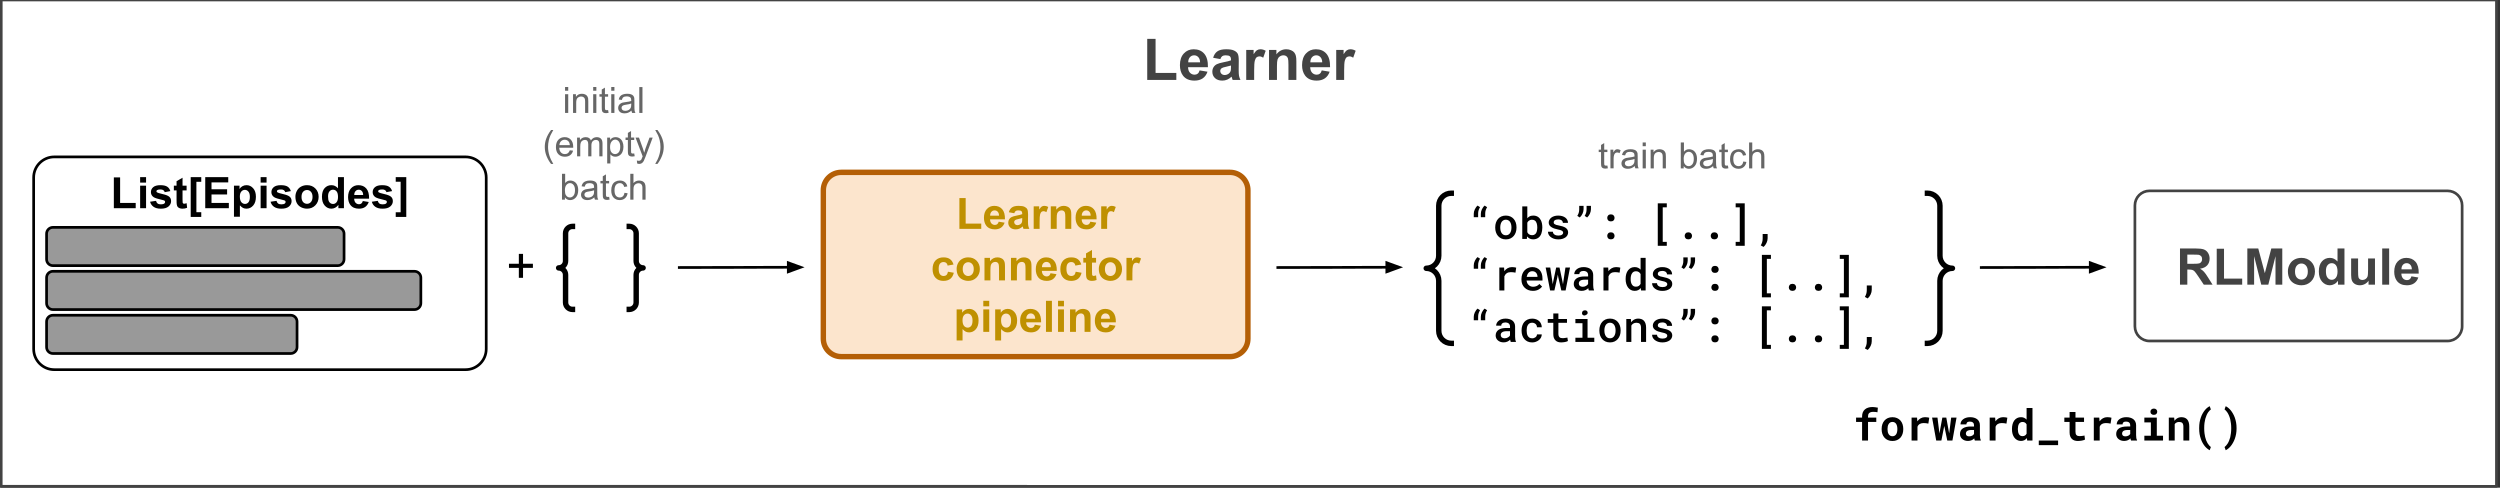<svg version="1.1" viewBox="0.0 0.0 922.079 179.871" fill="none" stroke="none" stroke-linecap="square" stroke-miterlimit="10" xmlns:xlink="http://www.w3.org/1999/xlink" xmlns="http://www.w3.org/2000/svg"><rect x="0.0" y="0.0" width="922.079" height="179.871" fill="#333333" stroke="none"/><clipPath id="p.0"><path d="m0 0l922.079 0l0 179.871l-922.079 0l0 -179.871z" clip-rule="nonzero"/></clipPath><g clip-path="url(#p.0)"><path fill="#000000" fill-opacity="0.0" d="m0 0l922.079 0l0 179.871l-922.079 0z" fill-rule="evenodd"/><path fill="#ffffff" d="m0.457 0l0 9.392173E-19c0 -0.004 0.003 -0.008 0.008 -0.008l920.307 0.008c0.002 0 0.004 8.080123E-4 0.005 0.002c0.001 0.001 0.002 0.003 0.002 0.005l-0.008 179.362c0 0.004 -0.003 0.008 -0.008 0.008l-920.307 -0.008l0 0c-0.004 0 -0.008 -0.003 -0.008 -0.008z" fill-rule="evenodd"/><path stroke="#434343" stroke-width="1.0" stroke-linejoin="round" stroke-linecap="butt" d="m0.457 0l0 9.392173E-19c0 -0.004 0.003 -0.008 0.008 -0.008l920.307 0.008c0.002 0 0.004 8.080123E-4 0.005 0.002c0.001 0.001 0.002 0.003 0.002 0.005l-0.008 179.362c0 0.004 -0.003 0.008 -0.008 0.008l-920.307 -0.008l0 0c-0.004 0 -0.008 -0.003 -0.008 -0.008z" fill-rule="evenodd"/><path fill="#434343" d="m423.134 29.48l0 -15.141l3.078 0l0 12.562l7.656 0l0 2.578l-10.734 0zm19.325 -3.516l2.906 0.484q-0.547 1.609 -1.766 2.453q-1.219 0.828 -3.031 0.828q-2.891 0 -4.281 -1.891q-1.094 -1.5 -1.094 -3.812q0 -2.75 1.438 -4.297q1.438 -1.562 3.641 -1.562q2.469 0 3.891 1.641q1.422 1.625 1.359 4.984l-7.328 0q0.031 1.297 0.703 2.031q0.688 0.719 1.703 0.719q0.688 0 1.156 -0.375q0.469 -0.375 0.703 -1.203zm0.172 -2.969q-0.031 -1.266 -0.656 -1.922q-0.625 -0.672 -1.531 -0.672q-0.953 0 -1.578 0.703q-0.625 0.703 -0.609 1.891l4.375 0zm7.471 -1.203l-2.656 -0.484q0.453 -1.594 1.547 -2.359q1.094 -0.781 3.25 -0.781q1.953 0 2.906 0.469q0.969 0.453 1.359 1.172q0.391 0.719 0.391 2.625l-0.031 3.406q0 1.469 0.125 2.156q0.141 0.688 0.531 1.484l-2.891 0q-0.109 -0.297 -0.281 -0.859q-0.078 -0.266 -0.109 -0.344q-0.75 0.719 -1.609 1.094q-0.844 0.359 -1.812 0.359q-1.703 0 -2.688 -0.922q-0.984 -0.938 -0.984 -2.344q0 -0.938 0.438 -1.672q0.453 -0.734 1.25 -1.125q0.812 -0.391 2.344 -0.688q2.047 -0.391 2.844 -0.719l0 -0.297q0 -0.844 -0.422 -1.203q-0.422 -0.359 -1.578 -0.359q-0.781 0 -1.219 0.312q-0.438 0.312 -0.703 1.078zm3.922 2.375q-0.562 0.188 -1.781 0.453q-1.219 0.25 -1.594 0.5q-0.578 0.406 -0.578 1.031q0 0.625 0.453 1.078q0.469 0.438 1.172 0.438q0.797 0 1.516 -0.516q0.531 -0.406 0.688 -0.969q0.125 -0.375 0.125 -1.438l0 -0.578zm8.549 5.312l-2.922 0l0 -11.062l2.719 0l0 1.578q0.703 -1.125 1.25 -1.469q0.562 -0.359 1.266 -0.359q1.0 0 1.938 0.562l-0.906 2.547q-0.75 -0.484 -1.375 -0.484q-0.625 0 -1.047 0.344q-0.422 0.328 -0.672 1.219q-0.25 0.891 -0.25 3.703l0 3.422zm15.566 0l-2.922 0l0 -5.641q0 -1.797 -0.188 -2.312q-0.188 -0.531 -0.609 -0.828q-0.422 -0.297 -1.016 -0.297q-0.766 0 -1.375 0.422q-0.594 0.422 -0.828 1.109q-0.219 0.688 -0.219 2.531l0 5.016l-2.922 0l0 -11.062l2.719 0l0 1.625q1.438 -1.875 3.641 -1.875q0.969 0 1.766 0.359q0.812 0.344 1.219 0.891q0.406 0.531 0.562 1.219q0.172 0.688 0.172 1.969l0 6.875zm9.372 -3.516l2.906 0.484q-0.547 1.609 -1.766 2.453q-1.219 0.828 -3.031 0.828q-2.891 0 -4.281 -1.891q-1.094 -1.5 -1.094 -3.812q0 -2.75 1.438 -4.297q1.438 -1.562 3.641 -1.562q2.469 0 3.891 1.641q1.422 1.625 1.359 4.984l-7.328 0q0.031 1.297 0.703 2.031q0.688 0.719 1.703 0.719q0.688 0 1.156 -0.375q0.469 -0.375 0.703 -1.203zm0.172 -2.969q-0.031 -1.266 -0.656 -1.922q-0.625 -0.672 -1.531 -0.672q-0.953 0 -1.578 0.703q-0.625 0.703 -0.609 1.891l4.375 0zm8.08 6.484l-2.922 0l0 -11.062l2.719 0l0 1.578q0.703 -1.125 1.25 -1.469q0.562 -0.359 1.266 -0.359q1.0 0 1.938 0.562l-0.906 2.547q-0.75 -0.484 -1.375 -0.484q-0.625 0 -1.047 0.344q-0.422 0.328 -0.672 1.219q-0.25 0.891 -0.25 3.703l0 3.422z" fill-rule="nonzero"/><path fill="#ffffff" d="m12.412 65.484l0 0c0 -4.206 3.409 -7.615 7.615 -7.615l151.689 0c2.02 0 3.956 0.802 5.385 2.23c1.428 1.428 2.23 3.365 2.23 5.385l0 63.242c0 4.206 -3.409 7.615 -7.615 7.615l-151.689 0l0 0c-4.206 0 -7.615 -3.409 -7.615 -7.615z" fill-rule="evenodd"/><path stroke="#000000" stroke-width="1.0" stroke-linejoin="round" stroke-linecap="butt" d="m12.412 65.484l0 0c0 -4.206 3.409 -7.615 7.615 -7.615l151.689 0c2.02 0 3.956 0.802 5.385 2.23c1.428 1.428 2.23 3.365 2.23 5.385l0 63.242c0 4.206 -3.409 7.615 -7.615 7.615l-151.689 0l0 0c-4.206 0 -7.615 -3.409 -7.615 -7.615z" fill-rule="evenodd"/><path fill="#000000" d="m41.989 76.779l0 -11.359l2.312 0l0 9.422l5.75 0l0 1.938l-8.062 0zm9.695 -9.422l0 -2.031l2.188 0l0 2.031l-2.188 0zm0 9.422l0 -8.297l2.188 0l0 8.297l-2.188 0zm3.664 -2.375l2.203 -0.328q0.141 0.641 0.562 0.969q0.438 0.328 1.219 0.328q0.844 0 1.281 -0.312q0.281 -0.219 0.281 -0.578q0 -0.25 -0.156 -0.422q-0.156 -0.156 -0.734 -0.281q-2.656 -0.594 -3.359 -1.078q-0.984 -0.672 -0.984 -1.859q0 -1.078 0.844 -1.812q0.859 -0.734 2.641 -0.734q1.703 0 2.531 0.562q0.828 0.547 1.141 1.625l-2.062 0.391q-0.141 -0.484 -0.516 -0.734q-0.359 -0.266 -1.047 -0.266q-0.875 0 -1.25 0.234q-0.25 0.172 -0.25 0.453q0 0.234 0.219 0.391q0.297 0.219 2.047 0.625q1.766 0.391 2.453 0.969q0.688 0.594 0.688 1.641q0 1.141 -0.953 1.969q-0.953 0.812 -2.812 0.812q-1.703 0 -2.688 -0.688q-0.984 -0.688 -1.297 -1.875zm13.477 -5.922l0 1.75l-1.5 0l0 3.344q0 1.016 0.047 1.188q0.047 0.156 0.188 0.266q0.156 0.109 0.375 0.109q0.312 0 0.891 -0.203l0.188 1.703q-0.766 0.328 -1.734 0.328q-0.594 0 -1.078 -0.203q-0.469 -0.203 -0.703 -0.516q-0.219 -0.312 -0.297 -0.859q-0.078 -0.375 -0.078 -1.547l0 -3.609l-1.0 0l0 -1.75l1.0 0l0 -1.656l2.203 -1.281l0 2.938l1.5 0zm1.516 11.531l0 -14.688l3.891 0l0 1.719l-1.797 0l0 11.234l1.797 0l0 1.734l-3.891 0zm5.359 -3.234l0 -11.453l8.484 0l0 1.938l-6.172 0l0 2.531l5.75 0l0 1.938l-5.75 0l0 3.109l6.391 0l0 1.938l-8.703 0zm10.594 -8.297l2.047 0l0 1.219q0.391 -0.625 1.062 -1.016q0.688 -0.391 1.516 -0.391q1.453 0 2.453 1.141q1.016 1.125 1.016 3.141q0 2.078 -1.016 3.234q-1.016 1.156 -2.469 1.156q-0.688 0 -1.25 -0.266q-0.547 -0.281 -1.172 -0.953l0 4.188l-2.188 0l0 -11.453zm2.172 4.0q0 1.406 0.547 2.078q0.562 0.656 1.359 0.656q0.766 0 1.266 -0.609q0.516 -0.609 0.516 -2.016q0 -1.297 -0.531 -1.922q-0.516 -0.641 -1.297 -0.641q-0.797 0 -1.328 0.625q-0.531 0.609 -0.531 1.828zm7.664 -5.125l0 -2.031l2.188 0l0 2.031l-2.188 0zm0 9.422l0 -8.297l2.188 0l0 8.297l-2.188 0zm3.664 -2.375l2.203 -0.328q0.141 0.641 0.562 0.969q0.438 0.328 1.219 0.328q0.844 0 1.281 -0.312q0.281 -0.219 0.281 -0.578q0 -0.25 -0.156 -0.422q-0.156 -0.156 -0.734 -0.281q-2.656 -0.594 -3.359 -1.078q-0.984 -0.672 -0.984 -1.859q0 -1.078 0.844 -1.812q0.859 -0.734 2.641 -0.734q1.703 0 2.531 0.562q0.828 0.547 1.141 1.625l-2.062 0.391q-0.141 -0.484 -0.516 -0.734q-0.359 -0.266 -1.047 -0.266q-0.875 0 -1.25 0.234q-0.25 0.172 -0.25 0.453q0 0.234 0.219 0.391q0.297 0.219 2.047 0.625q1.766 0.391 2.453 0.969q0.688 0.594 0.688 1.641q0 1.141 -0.953 1.969q-0.953 0.812 -2.812 0.812q-1.703 0 -2.688 -0.688q-0.984 -0.688 -1.297 -1.875zm9.164 -1.891q0 -1.094 0.531 -2.109q0.547 -1.031 1.531 -1.562q1.0 -0.547 2.219 -0.547q1.875 0 3.078 1.219q1.203 1.219 1.203 3.094q0 1.875 -1.219 3.125q-1.203 1.234 -3.047 1.234q-1.141 0 -2.188 -0.516q-1.031 -0.516 -1.578 -1.516q-0.531 -1.0 -0.531 -2.422zm2.25 0.109q0 1.234 0.578 1.891q0.594 0.656 1.453 0.656q0.859 0 1.438 -0.656q0.594 -0.656 0.594 -1.906q0 -1.219 -0.594 -1.875q-0.578 -0.656 -1.438 -0.656q-0.859 0 -1.453 0.656q-0.578 0.656 -0.578 1.891zm15.648 4.156l-2.047 0l0 -1.219q-0.5 0.703 -1.203 1.062q-0.688 0.344 -1.391 0.344q-1.422 0 -2.453 -1.156q-1.016 -1.156 -1.016 -3.219q0 -2.109 0.984 -3.203q1.0 -1.094 2.516 -1.094q1.391 0 2.406 1.156l0 -4.125l2.203 0l0 11.453zm-5.859 -4.328q0 1.328 0.359 1.922q0.531 0.859 1.484 0.859q0.766 0 1.297 -0.641q0.531 -0.656 0.531 -1.938q0 -1.422 -0.516 -2.047q-0.516 -0.641 -1.328 -0.641q-0.781 0 -1.312 0.625q-0.516 0.625 -0.516 1.859zm12.82 1.688l2.188 0.359q-0.422 1.203 -1.328 1.844q-0.906 0.625 -2.281 0.625q-2.156 0 -3.203 -1.422q-0.812 -1.125 -0.812 -2.859q0 -2.062 1.078 -3.219q1.078 -1.172 2.719 -1.172q1.859 0 2.922 1.219q1.078 1.219 1.031 3.75l-5.5 0q0.016 0.969 0.516 1.516q0.516 0.547 1.281 0.547q0.516 0 0.859 -0.281q0.359 -0.281 0.531 -0.906zm0.125 -2.219q-0.016 -0.953 -0.484 -1.453q-0.469 -0.5 -1.141 -0.5q-0.719 0 -1.188 0.531q-0.469 0.516 -0.469 1.422l3.281 0zm3.195 2.484l2.203 -0.328q0.141 0.641 0.562 0.969q0.438 0.328 1.219 0.328q0.844 0 1.281 -0.312q0.281 -0.219 0.281 -0.578q0 -0.25 -0.156 -0.422q-0.156 -0.156 -0.734 -0.281q-2.656 -0.594 -3.359 -1.078q-0.984 -0.672 -0.984 -1.859q0 -1.078 0.844 -1.812q0.859 -0.734 2.641 -0.734q1.703 0 2.531 0.562q0.828 0.547 1.141 1.625l-2.062 0.391q-0.141 -0.484 -0.516 -0.734q-0.359 -0.266 -1.047 -0.266q-0.875 0 -1.25 0.234q-0.25 0.172 -0.25 0.453q0 0.234 0.219 0.391q0.297 0.219 2.047 0.625q1.766 0.391 2.453 0.969q0.688 0.594 0.688 1.641q0 1.141 -0.953 1.969q-0.953 0.812 -2.812 0.812q-1.703 0 -2.688 -0.688q-0.984 -0.688 -1.297 -1.875zm12.711 -9.078l0 14.688l-3.891 0l0 -1.734l1.812 0l0 -11.25l-1.812 0l0 -1.703l3.891 0z" fill-rule="nonzero"/><path fill="#999999" d="m17.179 86.211l0 0c0 -1.3 1.054 -2.354 2.354 -2.354l105.013 0c0.624 0 1.223 0.248 1.664 0.689c0.441 0.441 0.689 1.04 0.689 1.664l0 9.414c0 1.3 -1.054 2.354 -2.354 2.354l-105.013 0c-1.3 0 -2.354 -1.054 -2.354 -2.354z" fill-rule="evenodd"/><path stroke="#000000" stroke-width="1.0" stroke-linejoin="round" stroke-linecap="butt" d="m17.179 86.211l0 0c0 -1.3 1.054 -2.354 2.354 -2.354l105.013 0c0.624 0 1.223 0.248 1.664 0.689c0.441 0.441 0.689 1.04 0.689 1.664l0 9.414c0 1.3 -1.054 2.354 -2.354 2.354l-105.013 0c-1.3 0 -2.354 -1.054 -2.354 -2.354z" fill-rule="evenodd"/><path fill="#999999" d="m17.179 102.416l0 0c0 -1.3 1.054 -2.354 2.354 -2.354l133.337 0c0.624 0 1.223 0.248 1.664 0.689c0.441 0.441 0.689 1.04 0.689 1.664l0 9.414c0 1.3 -1.054 2.354 -2.354 2.354l-133.337 0l0 0c-1.3 0 -2.354 -1.054 -2.354 -2.354z" fill-rule="evenodd"/><path stroke="#000000" stroke-width="1.0" stroke-linejoin="round" stroke-linecap="butt" d="m17.179 102.416l0 0c0 -1.3 1.054 -2.354 2.354 -2.354l133.337 0c0.624 0 1.223 0.248 1.664 0.689c0.441 0.441 0.689 1.04 0.689 1.664l0 9.414c0 1.3 -1.054 2.354 -2.354 2.354l-133.337 0l0 0c-1.3 0 -2.354 -1.054 -2.354 -2.354z" fill-rule="evenodd"/><path fill="#999999" d="m17.179 118.62l0 0c0 -1.3 1.054 -2.354 2.354 -2.354l87.672 0c0.624 0 1.223 0.248 1.664 0.689c0.441 0.441 0.689 1.04 0.689 1.664l0 9.414c0 1.3 -1.054 2.354 -2.354 2.354l-87.672 0c-1.3 0 -2.354 -1.054 -2.354 -2.354z" fill-rule="evenodd"/><path stroke="#000000" stroke-width="1.0" stroke-linejoin="round" stroke-linecap="butt" d="m17.179 118.62l0 0c0 -1.3 1.054 -2.354 2.354 -2.354l87.672 0c0.624 0 1.223 0.248 1.664 0.689c0.441 0.441 0.689 1.04 0.689 1.664l0 9.414c0 1.3 -1.054 2.354 -2.354 2.354l-87.672 0c-1.3 0 -2.354 -1.054 -2.354 -2.354z" fill-rule="evenodd"/><path fill="#fce5cd" d="m303.669 70.161l0 0c0 -3.643 2.953 -6.596 6.596 -6.596l143.407 0c1.749 0 3.427 0.695 4.664 1.932c1.237 1.237 1.932 2.915 1.932 4.664l0 54.777c0 3.643 -2.953 6.596 -6.596 6.596l-143.407 0c-3.643 0 -6.596 -2.953 -6.596 -6.596z" fill-rule="evenodd"/><path stroke="#b45f06" stroke-width="2.0" stroke-linejoin="round" stroke-linecap="butt" d="m303.669 70.161l0 0c0 -3.643 2.953 -6.596 6.596 -6.596l143.407 0c1.749 0 3.427 0.695 4.664 1.932c1.237 1.237 1.932 2.915 1.932 4.664l0 54.777c0 3.643 -2.953 6.596 -6.596 6.596l-143.407 0c-3.643 0 -6.596 -2.953 -6.596 -6.596z" fill-rule="evenodd"/><path fill="#bf9000" d="m353.855 84.409l0 -11.359l2.312 0l0 9.422l5.75 0l0 1.938l-8.062 0zm14.492 -2.641l2.188 0.359q-0.422 1.203 -1.328 1.844q-0.906 0.625 -2.281 0.625q-2.156 0 -3.203 -1.422q-0.812 -1.125 -0.812 -2.859q0 -2.062 1.078 -3.219q1.078 -1.172 2.719 -1.172q1.859 0 2.922 1.219q1.078 1.219 1.031 3.75l-5.5 0q0.016 0.969 0.516 1.516q0.516 0.547 1.281 0.547q0.516 0 0.859 -0.281q0.359 -0.281 0.531 -0.906zm0.125 -2.219q-0.016 -0.953 -0.484 -1.453q-0.469 -0.5 -1.141 -0.5q-0.719 0 -1.188 0.531q-0.469 0.516 -0.469 1.422l3.281 0zm5.617 -0.906l-2.0 -0.359q0.344 -1.203 1.156 -1.781q0.828 -0.578 2.438 -0.578q1.469 0 2.188 0.344q0.719 0.344 1.016 0.891q0.297 0.531 0.297 1.953l-0.031 2.562q0 1.094 0.109 1.625q0.109 0.516 0.391 1.109l-2.172 0q-0.078 -0.219 -0.203 -0.656q-0.062 -0.188 -0.078 -0.25q-0.562 0.547 -1.203 0.828q-0.641 0.266 -1.375 0.266q-1.281 0 -2.016 -0.688q-0.734 -0.703 -0.734 -1.766q0 -0.703 0.328 -1.25q0.344 -0.562 0.938 -0.844q0.609 -0.297 1.75 -0.516q1.547 -0.297 2.141 -0.547l0 -0.219q0 -0.625 -0.312 -0.891q-0.312 -0.281 -1.188 -0.281q-0.578 0 -0.906 0.234q-0.328 0.234 -0.531 0.812zm2.938 1.781q-0.422 0.141 -1.344 0.344q-0.906 0.188 -1.188 0.375q-0.438 0.297 -0.438 0.766q0 0.469 0.344 0.812q0.344 0.328 0.875 0.328q0.594 0 1.141 -0.391q0.391 -0.297 0.516 -0.734q0.094 -0.281 0.094 -1.062l0 -0.438zm6.414 3.984l-2.188 0l0 -8.297l2.031 0l0 1.172q0.531 -0.828 0.938 -1.094q0.422 -0.266 0.953 -0.266q0.75 0 1.453 0.406l-0.688 1.922q-0.547 -0.359 -1.031 -0.359q-0.453 0 -0.781 0.25q-0.312 0.25 -0.5 0.922q-0.188 0.656 -0.188 2.781l0 2.562zm11.68 0l-2.203 0l0 -4.234q0 -1.344 -0.141 -1.734q-0.141 -0.406 -0.453 -0.625q-0.312 -0.219 -0.766 -0.219q-0.562 0 -1.016 0.312q-0.453 0.312 -0.625 0.828q-0.172 0.516 -0.172 1.906l0 3.766l-2.188 0l0 -8.297l2.031 0l0 1.219q1.094 -1.406 2.734 -1.406q0.734 0 1.328 0.266q0.609 0.25 0.906 0.656q0.312 0.406 0.438 0.922q0.125 0.516 0.125 1.484l0 5.156zm7.023 -2.641l2.188 0.359q-0.422 1.203 -1.328 1.844q-0.906 0.625 -2.281 0.625q-2.156 0 -3.203 -1.422q-0.812 -1.125 -0.812 -2.859q0 -2.062 1.078 -3.219q1.078 -1.172 2.719 -1.172q1.859 0 2.922 1.219q1.078 1.219 1.031 3.75l-5.5 0q0.016 0.969 0.516 1.516q0.516 0.547 1.281 0.547q0.516 0 0.859 -0.281q0.359 -0.281 0.531 -0.906zm0.125 -2.219q-0.016 -0.953 -0.484 -1.453q-0.469 -0.5 -1.141 -0.5q-0.719 0 -1.188 0.531q-0.469 0.516 -0.469 1.422l3.281 0zm6.07 4.859l-2.188 0l0 -8.297l2.031 0l0 1.172q0.531 -0.828 0.938 -1.094q0.422 -0.266 0.953 -0.266q0.75 0 1.453 0.406l-0.688 1.922q-0.547 -0.359 -1.031 -0.359q-0.453 0 -0.781 0.25q-0.312 0.25 -0.5 0.922q-0.188 0.656 -0.188 2.781l0 2.562z" fill-rule="nonzero"/><path fill="#bf9000" d="m351.687 97.566l-2.172 0.391q-0.109 -0.656 -0.5 -0.984q-0.375 -0.328 -1.0 -0.328q-0.812 0 -1.312 0.578q-0.484 0.562 -0.484 1.891q0 1.469 0.5 2.078q0.5 0.609 1.328 0.609q0.625 0 1.016 -0.344q0.406 -0.359 0.578 -1.234l2.156 0.375q-0.344 1.484 -1.297 2.25q-0.953 0.75 -2.547 0.75q-1.828 0 -2.906 -1.141q-1.078 -1.156 -1.078 -3.188q0 -2.062 1.078 -3.203q1.094 -1.141 2.938 -1.141q1.516 0 2.406 0.656q0.906 0.641 1.297 1.984zm1.148 1.578q0 -1.094 0.531 -2.109q0.547 -1.031 1.531 -1.562q1.0 -0.547 2.219 -0.547q1.875 0 3.078 1.219q1.203 1.219 1.203 3.094q0 1.875 -1.219 3.125q-1.203 1.234 -3.047 1.234q-1.141 0 -2.188 -0.516q-1.031 -0.516 -1.578 -1.516q-0.531 -1.0 -0.531 -2.422zm2.25 0.109q0 1.234 0.578 1.891q0.594 0.656 1.453 0.656q0.859 0 1.438 -0.656q0.594 -0.656 0.594 -1.906q0 -1.219 -0.594 -1.875q-0.578 -0.656 -1.438 -0.656q-0.859 0 -1.453 0.656q-0.578 0.656 -0.578 1.891zm15.586 4.156l-2.203 0l0 -4.234q0 -1.344 -0.141 -1.734q-0.141 -0.406 -0.453 -0.625q-0.312 -0.219 -0.766 -0.219q-0.562 0 -1.016 0.312q-0.453 0.312 -0.625 0.828q-0.172 0.516 -0.172 1.906l0 3.766l-2.188 0l0 -8.297l2.031 0l0 1.219q1.094 -1.406 2.734 -1.406q0.734 0 1.328 0.266q0.609 0.25 0.906 0.656q0.312 0.406 0.438 0.922q0.125 0.516 0.125 1.484l0 5.156zm9.773 0l-2.203 0l0 -4.234q0 -1.344 -0.141 -1.734q-0.141 -0.406 -0.453 -0.625q-0.312 -0.219 -0.766 -0.219q-0.562 0 -1.016 0.312q-0.453 0.312 -0.625 0.828q-0.172 0.516 -0.172 1.906l0 3.766l-2.188 0l0 -8.297l2.031 0l0 1.219q1.094 -1.406 2.734 -1.406q0.734 0 1.328 0.266q0.609 0.25 0.906 0.656q0.312 0.406 0.438 0.922q0.125 0.516 0.125 1.484l0 5.156zm7.023 -2.641l2.188 0.359q-0.422 1.203 -1.328 1.844q-0.906 0.625 -2.281 0.625q-2.156 0 -3.203 -1.422q-0.812 -1.125 -0.812 -2.859q0 -2.062 1.078 -3.219q1.078 -1.172 2.719 -1.172q1.859 0 2.922 1.219q1.078 1.219 1.031 3.75l-5.5 0q0.016 0.969 0.516 1.516q0.516 0.547 1.281 0.547q0.516 0 0.859 -0.281q0.359 -0.281 0.531 -0.906zm0.125 -2.219q-0.016 -0.953 -0.484 -1.453q-0.469 -0.5 -1.141 -0.5q-0.719 0 -1.188 0.531q-0.469 0.516 -0.469 1.422l3.281 0zm11.211 -0.984l-2.172 0.391q-0.109 -0.656 -0.5 -0.984q-0.375 -0.328 -1.0 -0.328q-0.812 0 -1.312 0.578q-0.484 0.562 -0.484 1.891q0 1.469 0.5 2.078q0.5 0.609 1.328 0.609q0.625 0 1.016 -0.344q0.406 -0.359 0.578 -1.234l2.156 0.375q-0.344 1.484 -1.297 2.25q-0.953 0.75 -2.547 0.75q-1.828 0 -2.906 -1.141q-1.078 -1.156 -1.078 -3.188q0 -2.062 1.078 -3.203q1.094 -1.141 2.938 -1.141q1.516 0 2.406 0.656q0.906 0.641 1.297 1.984zm5.461 -2.453l0 1.75l-1.5 0l0 3.344q0 1.016 0.047 1.188q0.047 0.156 0.188 0.266q0.156 0.109 0.375 0.109q0.312 0 0.891 -0.203l0.188 1.703q-0.766 0.328 -1.734 0.328q-0.594 0 -1.078 -0.203q-0.469 -0.203 -0.703 -0.516q-0.219 -0.312 -0.297 -0.859q-0.078 -0.375 -0.078 -1.547l0 -3.609l-1.0 0l0 -1.75l1.0 0l0 -1.656l2.203 -1.281l0 2.938l1.5 0zm1.016 4.031q0 -1.094 0.531 -2.109q0.547 -1.031 1.531 -1.562q1.0 -0.547 2.219 -0.547q1.875 0 3.078 1.219q1.203 1.219 1.203 3.094q0 1.875 -1.219 3.125q-1.203 1.234 -3.047 1.234q-1.141 0 -2.188 -0.516q-1.031 -0.516 -1.578 -1.516q-0.531 -1.0 -0.531 -2.422zm2.25 0.109q0 1.234 0.578 1.891q0.594 0.656 1.453 0.656q0.859 0 1.438 -0.656q0.594 -0.656 0.594 -1.906q0 -1.219 -0.594 -1.875q-0.578 -0.656 -1.438 -0.656q-0.859 0 -1.453 0.656q-0.578 0.656 -0.578 1.891zm10.133 4.156l-2.188 0l0 -8.297l2.031 0l0 1.172q0.531 -0.828 0.938 -1.094q0.422 -0.266 0.953 -0.266q0.75 0 1.453 0.406l-0.688 1.922q-0.547 -0.359 -1.031 -0.359q-0.453 0 -0.781 0.25q-0.312 0.25 -0.5 0.922q-0.188 0.656 -0.188 2.781l0 2.562z" fill-rule="nonzero"/><path fill="#bf9000" d="m352.835 114.113l2.047 0l0 1.219q0.391 -0.625 1.062 -1.016q0.688 -0.391 1.516 -0.391q1.453 0 2.453 1.141q1.016 1.125 1.016 3.141q0 2.078 -1.016 3.234q-1.016 1.156 -2.469 1.156q-0.688 0 -1.25 -0.266q-0.547 -0.281 -1.172 -0.953l0 4.188l-2.188 0l0 -11.453zm2.172 4.0q0 1.406 0.547 2.078q0.562 0.656 1.359 0.656q0.766 0 1.266 -0.609q0.516 -0.609 0.516 -2.016q0 -1.297 -0.531 -1.922q-0.516 -0.641 -1.297 -0.641q-0.797 0 -1.328 0.625q-0.531 0.609 -0.531 1.828zm7.664 -5.125l0 -2.031l2.188 0l0 2.031l-2.188 0zm0 9.422l0 -8.297l2.188 0l0 8.297l-2.188 0zm4.383 -8.297l2.047 0l0 1.219q0.391 -0.625 1.062 -1.016q0.688 -0.391 1.516 -0.391q1.453 0 2.453 1.141q1.016 1.125 1.016 3.141q0 2.078 -1.016 3.234q-1.016 1.156 -2.469 1.156q-0.688 0 -1.25 -0.266q-0.547 -0.281 -1.172 -0.953l0 4.188l-2.188 0l0 -11.453zm2.172 4.0q0 1.406 0.547 2.078q0.562 0.656 1.359 0.656q0.766 0 1.266 -0.609q0.516 -0.609 0.516 -2.016q0 -1.297 -0.531 -1.922q-0.516 -0.641 -1.297 -0.641q-0.797 0 -1.328 0.625q-0.531 0.609 -0.531 1.828zm12.461 1.656l2.188 0.359q-0.422 1.203 -1.328 1.844q-0.906 0.625 -2.281 0.625q-2.156 0 -3.203 -1.422q-0.812 -1.125 -0.812 -2.859q0 -2.062 1.078 -3.219q1.078 -1.172 2.719 -1.172q1.859 0 2.922 1.219q1.078 1.219 1.031 3.75l-5.5 0q0.016 0.969 0.516 1.516q0.516 0.547 1.281 0.547q0.516 0 0.859 -0.281q0.359 -0.281 0.531 -0.906zm0.125 -2.219q-0.016 -0.953 -0.484 -1.453q-0.469 -0.5 -1.141 -0.5q-0.719 0 -1.188 0.531q-0.469 0.516 -0.469 1.422l3.281 0zm3.977 4.859l0 -11.453l2.188 0l0 11.453l-2.188 0zm4.445 -9.422l0 -2.031l2.188 0l0 2.031l-2.188 0zm0 9.422l0 -8.297l2.188 0l0 8.297l-2.188 0zm11.992 0l-2.203 0l0 -4.234q0 -1.344 -0.141 -1.734q-0.141 -0.406 -0.453 -0.625q-0.312 -0.219 -0.766 -0.219q-0.562 0 -1.016 0.312q-0.453 0.312 -0.625 0.828q-0.172 0.516 -0.172 1.906l0 3.766l-2.188 0l0 -8.297l2.031 0l0 1.219q1.094 -1.406 2.734 -1.406q0.734 0 1.328 0.266q0.609 0.25 0.906 0.656q0.312 0.406 0.438 0.922q0.125 0.516 0.125 1.484l0 5.156zm7.023 -2.641l2.188 0.359q-0.422 1.203 -1.328 1.844q-0.906 0.625 -2.281 0.625q-2.156 0 -3.203 -1.422q-0.812 -1.125 -0.812 -2.859q0 -2.062 1.078 -3.219q1.078 -1.172 2.719 -1.172q1.859 0 2.922 1.219q1.078 1.219 1.031 3.75l-5.5 0q0.016 0.969 0.516 1.516q0.516 0.547 1.281 0.547q0.516 0 0.859 -0.281q0.359 -0.281 0.531 -0.906zm0.125 -2.219q-0.016 -0.953 -0.484 -1.453q-0.469 -0.5 -1.141 -0.5q-0.719 0 -1.188 0.531q-0.469 0.516 -0.469 1.422l3.281 0z" fill-rule="nonzero"/><path fill="#000000" fill-opacity="0.0" d="m172.439 77.704l39.402 0l0 42.016l-39.402 0z" fill-rule="evenodd"/><path fill="#000000" d="m191.364 102.468l0 -3.672l-3.641 0l0 -1.516l3.641 0l0 -3.641l1.547 0l0 3.641l3.641 0l0 1.516l-3.641 0l0 3.672l-1.547 0z" fill-rule="nonzero"/><path fill="#000000" fill-opacity="0.0" d="m535.272 126.64c-2.548 0 -4.614 -2.066 -4.614 -4.614l0 -18.457c0 -2.548 -2.066 -4.614 -4.614 -4.614c2.548 0 4.614 -2.066 4.614 -4.614l0 -18.457l0 0c0 -2.548 2.066 -4.614 4.614 -4.614l175.623 0c1.224 0 2.397 0.486 3.263 1.351c0.865 0.865 1.351 2.039 1.351 3.263l0 18.457c0 2.548 2.066 4.614 4.614 4.614c-2.548 0 -4.614 2.066 -4.614 4.614l0 18.457c0 2.548 -2.066 4.614 -4.614 4.614z" fill-rule="evenodd"/><path fill="#000000" fill-opacity="0.0" d="m535.272 126.64c-2.548 0 -4.614 -2.066 -4.614 -4.614l0 -18.457c0 -2.548 -2.066 -4.614 -4.614 -4.614c2.548 0 4.614 -2.066 4.614 -4.614l0 -18.457l0 0c0 -2.548 2.066 -4.614 4.614 -4.614m175.623 0c1.224 0 2.397 0.486 3.263 1.351c0.865 0.865 1.351 2.039 1.351 3.263l0 18.457c0 2.548 2.066 4.614 4.614 4.614c-2.548 0 -4.614 2.066 -4.614 4.614l0 18.457c0 2.548 -2.066 4.614 -4.614 4.614" fill-rule="evenodd"/><path stroke="#000000" stroke-width="2.0" stroke-linejoin="round" stroke-linecap="butt" d="m535.272 126.64c-2.548 0 -4.614 -2.066 -4.614 -4.614l0 -18.457c0 -2.548 -2.066 -4.614 -4.614 -4.614c2.548 0 4.614 -2.066 4.614 -4.614l0 -18.457l0 0c0 -2.548 2.066 -4.614 4.614 -4.614m175.623 0c1.224 0 2.397 0.486 3.263 1.351c0.865 0.865 1.351 2.039 1.351 3.263l0 18.457c0 2.548 2.066 4.614 4.614 4.614c-2.548 0 -4.614 2.066 -4.614 4.614l0 18.457c0 2.548 -2.066 4.614 -4.614 4.614" fill-rule="evenodd"/><path fill="#000000" d="m543.572 78.841l0 1.281l1.609 0l0 -1.297q0 -0.719 0.188 -1.297q0.188 -0.578 0.516 -1.109l-0.906 -0.594q-0.328 0.281 -0.578 0.641q-0.25 0.359 -0.438 0.75q-0.188 0.406 -0.297 0.828q-0.094 0.422 -0.094 0.797zm2.609 0l0 1.281l1.609 0l0 -1.297q0 -0.719 0.188 -1.297q0.188 -0.578 0.516 -1.109l-0.906 -0.594q-0.328 0.281 -0.578 0.641q-0.25 0.359 -0.438 0.75q-0.188 0.406 -0.297 0.828q-0.094 0.422 -0.094 0.797zm5.305 4.969l0 0.172q0 0.922 0.266 1.703q0.266 0.781 0.766 1.359q0.5 0.578 1.234 0.922q0.734 0.328 1.672 0.328q0.922 0 1.641 -0.328q0.734 -0.344 1.234 -0.922q0.5 -0.578 0.766 -1.359q0.266 -0.781 0.266 -1.703l0 -0.172q0 -0.922 -0.266 -1.703q-0.266 -0.781 -0.766 -1.359q-0.5 -0.578 -1.234 -0.906q-0.734 -0.328 -1.656 -0.328q-0.938 0 -1.672 0.328q-0.719 0.328 -1.219 0.906q-0.5 0.578 -0.766 1.359q-0.266 0.781 -0.266 1.703zm1.859 0.172l0 -0.172q0 -0.547 0.125 -1.047q0.125 -0.516 0.375 -0.906q0.25 -0.375 0.641 -0.594q0.391 -0.234 0.922 -0.234q0.531 0 0.922 0.234q0.391 0.219 0.641 0.594q0.25 0.391 0.375 0.906q0.125 0.5 0.125 1.047l0 0.172q0 0.562 -0.125 1.078q-0.125 0.5 -0.375 0.891q-0.25 0.375 -0.641 0.609q-0.391 0.219 -0.906 0.219q-0.547 0 -0.938 -0.219q-0.391 -0.234 -0.641 -0.609q-0.25 -0.391 -0.375 -0.891q-0.125 -0.516 -0.125 -1.078zm15.508 0l0 -0.172q0 -0.719 -0.125 -1.359q-0.125 -0.641 -0.375 -1.156q-0.188 -0.375 -0.438 -0.688q-0.25 -0.328 -0.562 -0.547q-0.359 -0.266 -0.828 -0.406q-0.453 -0.141 -1.0 -0.141q-0.406 0 -0.766 0.078q-0.359 0.078 -0.656 0.25q-0.219 0.125 -0.422 0.297q-0.188 0.156 -0.359 0.359l0 -4.375l-1.859 0l0 12.0l1.688 0l0.078 -0.922q0.141 0.172 0.297 0.312q0.156 0.141 0.328 0.266q0.328 0.25 0.75 0.375q0.422 0.125 0.938 0.125q0.516 0 0.938 -0.141q0.438 -0.125 0.797 -0.359q0.438 -0.281 0.75 -0.719q0.312 -0.438 0.5 -0.984q0.156 -0.453 0.234 -0.984q0.094 -0.531 0.094 -1.109zm-1.859 -0.172l0 0.172q0 0.344 -0.047 0.672q-0.031 0.328 -0.109 0.609q-0.094 0.375 -0.281 0.688q-0.172 0.297 -0.438 0.484q-0.203 0.141 -0.469 0.234q-0.25 0.078 -0.578 0.078q-0.344 0 -0.641 -0.094q-0.281 -0.094 -0.5 -0.25q-0.188 -0.141 -0.344 -0.328q-0.156 -0.203 -0.266 -0.438l0 -3.5q0.094 -0.203 0.219 -0.375q0.141 -0.172 0.297 -0.312q0.234 -0.188 0.531 -0.297q0.312 -0.109 0.688 -0.109q0.312 0 0.562 0.078q0.25 0.062 0.453 0.203q0.297 0.203 0.469 0.5q0.172 0.297 0.281 0.656q0.078 0.297 0.125 0.641q0.047 0.328 0.047 0.688zm9.555 2.016q0 0.203 -0.094 0.375q-0.078 0.172 -0.266 0.312q-0.219 0.172 -0.578 0.281q-0.359 0.094 -0.844 0.094q-0.359 0 -0.719 -0.078q-0.344 -0.078 -0.625 -0.25q-0.281 -0.156 -0.469 -0.422q-0.172 -0.281 -0.203 -0.672l-1.812 0q0 0.531 0.25 1.047q0.25 0.5 0.734 0.891q0.484 0.391 1.188 0.641q0.703 0.25 1.625 0.25q0.812 0 1.484 -0.188q0.672 -0.203 1.156 -0.531q0.484 -0.344 0.734 -0.812q0.266 -0.469 0.266 -1.031q0 -0.578 -0.25 -1.0q-0.25 -0.422 -0.703 -0.734q-0.453 -0.297 -1.094 -0.5q-0.641 -0.203 -1.406 -0.344q-0.562 -0.094 -0.922 -0.203q-0.359 -0.125 -0.562 -0.266q-0.219 -0.125 -0.312 -0.297q-0.078 -0.188 -0.078 -0.406q0 -0.203 0.094 -0.391q0.109 -0.203 0.312 -0.344q0.203 -0.156 0.516 -0.234q0.312 -0.094 0.734 -0.094q0.469 0 0.812 0.125q0.344 0.109 0.562 0.312q0.188 0.172 0.281 0.391q0.094 0.219 0.094 0.453l1.875 0q0 -0.578 -0.25 -1.062q-0.25 -0.5 -0.719 -0.859q-0.469 -0.359 -1.141 -0.562q-0.672 -0.203 -1.516 -0.203q-0.781 0 -1.438 0.203q-0.641 0.203 -1.094 0.547q-0.453 0.359 -0.703 0.828q-0.25 0.453 -0.25 0.969q0 0.547 0.234 0.953q0.25 0.406 0.688 0.703q0.438 0.312 1.031 0.531q0.609 0.219 1.344 0.359q0.594 0.109 0.984 0.234q0.391 0.125 0.625 0.266q0.234 0.156 0.328 0.328q0.094 0.172 0.094 0.391zm7.523 -8.625l0 -1.266l-1.609 0l0 1.281q0 0.719 -0.188 1.312q-0.188 0.578 -0.516 1.094l0.906 0.594q0.312 -0.266 0.562 -0.625q0.266 -0.375 0.453 -0.766q0.188 -0.406 0.281 -0.812q0.109 -0.422 0.109 -0.812zm2.719 0l0 -1.266l-1.609 0l0 1.281q0 0.719 -0.188 1.312q-0.188 0.578 -0.516 1.094l0.906 0.594q0.312 -0.266 0.562 -0.625q0.266 -0.375 0.453 -0.766q0.188 -0.406 0.281 -0.812q0.109 -0.422 0.109 -0.812zm6.008 9.797q0 0.531 0.344 0.906q0.359 0.375 1.0 0.375q0.641 0 1.0 -0.359q0.359 -0.375 0.359 -0.922q0 -0.547 -0.359 -0.922q-0.359 -0.391 -1.0 -0.391q-0.656 0 -1.0 0.391q-0.344 0.375 -0.344 0.922zm0 -6.625q0 0.531 0.344 0.906q0.359 0.375 1.0 0.375q0.641 0 1.0 -0.359q0.359 -0.375 0.359 -0.922q0 -0.547 -0.359 -0.922q-0.359 -0.391 -1.0 -0.391q-0.656 0 -1.0 0.391q-0.344 0.375 -0.344 0.922zm21.969 -3.906l0 -1.469l-3.328 0l0 15.672l3.328 0l0 -1.469l-1.5 0l0 -12.734l1.5 0zm6.602 10.531q0 0.531 0.344 0.906q0.359 0.375 1.0 0.375q0.641 0 1.0 -0.359q0.359 -0.375 0.359 -0.922q0 -0.547 -0.359 -0.922q-0.359 -0.391 -1.0 -0.391q-0.656 0 -1.0 0.391q-0.344 0.375 -0.344 0.922zm9.602 0q0 0.531 0.344 0.906q0.359 0.375 1.0 0.375q0.641 0 1.0 -0.359q0.359 -0.375 0.359 -0.922q0 -0.547 -0.359 -0.922q-0.359 -0.391 -1.0 -0.391q-0.656 0 -1.0 0.391q-0.344 0.375 -0.344 0.922zm9.195 -12.0l0 1.469l1.516 0l0 12.734l-1.516 0l0 1.469l3.344 0l0 -15.672l-3.344 0zm11.789 12.875l0 -1.578l-1.828 0l0 1.656q0 0.781 -0.188 1.391q-0.188 0.625 -0.516 1.172l1.047 0.562q0.672 -0.609 1.078 -1.484q0.406 -0.859 0.406 -1.719z" fill-rule="nonzero"/><path fill="#000000" d="m543.572 97.841l0 1.281l1.609 0l0 -1.297q0 -0.719 0.188 -1.297q0.188 -0.578 0.516 -1.109l-0.906 -0.594q-0.328 0.281 -0.578 0.641q-0.25 0.359 -0.438 0.75q-0.188 0.406 -0.297 0.828q-0.094 0.422 -0.094 0.797zm2.609 0l0 1.281l1.609 0l0 -1.297q0 -0.719 0.188 -1.297q0.188 -0.578 0.516 -1.109l-0.906 -0.594q-0.328 0.281 -0.578 0.641q-0.25 0.359 -0.438 0.75q-0.188 0.406 -0.297 0.828q-0.094 0.422 -0.094 0.797zm11.492 0.672q-0.875 0 -1.609 0.406q-0.719 0.406 -1.234 1.109l0 -0.188l-0.078 -1.172l-1.75 0l0 8.453l1.859 0l0 -5.219q0.156 -0.375 0.375 -0.656q0.219 -0.297 0.531 -0.484q0.281 -0.203 0.656 -0.297q0.375 -0.094 0.844 -0.094q0.422 0 0.828 0.047q0.422 0.047 0.859 0.141l0.266 -1.844q-0.25 -0.078 -0.672 -0.141q-0.422 -0.062 -0.875 -0.062zm7.695 8.766q1.234 0 2.109 -0.484q0.875 -0.484 1.297 -1.094l-1.0 -0.969q-0.391 0.5 -1.0 0.766q-0.594 0.266 -1.297 0.266q-0.5 0 -0.938 -0.172q-0.422 -0.172 -0.734 -0.484q-0.312 -0.297 -0.5 -0.672q-0.172 -0.375 -0.25 -0.922l0 -0.047l5.859 0l0 -0.797q0 -0.906 -0.25 -1.672q-0.234 -0.766 -0.719 -1.328q-0.469 -0.547 -1.172 -0.844q-0.703 -0.312 -1.625 -0.312q-0.812 0 -1.547 0.312q-0.719 0.297 -1.266 0.875q-0.547 0.562 -0.859 1.375q-0.312 0.797 -0.312 1.797l0 0.312q0 0.875 0.297 1.625q0.312 0.734 0.859 1.281q0.562 0.562 1.328 0.875q0.781 0.312 1.719 0.312zm-0.219 -7.25q0.469 0 0.812 0.156q0.359 0.156 0.594 0.422q0.25 0.281 0.375 0.641q0.141 0.359 0.141 0.734l0 0.125l-3.984 0q0.094 -0.484 0.266 -0.859q0.188 -0.391 0.453 -0.672q0.266 -0.266 0.594 -0.406q0.344 -0.141 0.75 -0.141zm6.586 7.094l1.578 0l1.078 -4.797l0.188 -1.047l0.188 1.047l1.094 4.797l1.594 0l1.625 -8.453l-1.688 0l-0.766 5.156l-0.141 1.031l-0.188 -1.031l-1.094 -5.156l-1.234 0l-1.094 5.172l-0.172 0.984l-0.141 -0.984l-0.781 -5.172l-1.688 0l1.641 8.453zm14.289 0l1.906 0l0 -0.141q-0.156 -0.328 -0.234 -0.781q-0.078 -0.453 -0.078 -1.031l0 -3.75q0 -0.719 -0.266 -1.266q-0.266 -0.562 -0.734 -0.922q-0.469 -0.359 -1.125 -0.531q-0.641 -0.188 -1.375 -0.188q-0.828 0 -1.484 0.219q-0.641 0.203 -1.078 0.578q-0.453 0.359 -0.688 0.828q-0.234 0.469 -0.234 0.969l1.875 0q0 -0.234 0.078 -0.453q0.094 -0.219 0.281 -0.359q0.188 -0.172 0.469 -0.266q0.297 -0.094 0.672 -0.094q0.422 0 0.75 0.109q0.328 0.109 0.547 0.297q0.219 0.203 0.328 0.469q0.109 0.266 0.109 0.594l0 0.562l-1.359 0q-0.906 0 -1.641 0.172q-0.719 0.172 -1.203 0.5q-0.531 0.359 -0.812 0.891q-0.281 0.531 -0.281 1.234q0 0.531 0.219 1.0q0.219 0.469 0.609 0.797q0.375 0.328 0.922 0.531q0.547 0.188 1.203 0.188q0.406 0 0.75 -0.078q0.359 -0.078 0.656 -0.219q0.312 -0.141 0.547 -0.312q0.25 -0.188 0.453 -0.391q0.031 0.234 0.078 0.469q0.062 0.219 0.141 0.375zm-2.266 -1.344q-0.359 0 -0.625 -0.094q-0.266 -0.094 -0.453 -0.25q-0.172 -0.156 -0.266 -0.375q-0.094 -0.219 -0.094 -0.484q0 -0.312 0.109 -0.562q0.109 -0.25 0.344 -0.422q0.266 -0.219 0.703 -0.328q0.453 -0.109 1.062 -0.109l1.203 0l0 1.562q-0.094 0.203 -0.281 0.391q-0.188 0.188 -0.453 0.328q-0.25 0.156 -0.578 0.25q-0.312 0.094 -0.672 0.094zm12.32 -7.266q-0.875 0 -1.609 0.406q-0.719 0.406 -1.234 1.109l0 -0.188l-0.078 -1.172l-1.75 0l0 8.453l1.859 0l0 -5.219q0.156 -0.375 0.375 -0.656q0.219 -0.297 0.531 -0.484q0.281 -0.203 0.656 -0.297q0.375 -0.094 0.844 -0.094q0.422 0 0.828 0.047q0.422 0.047 0.859 0.141l0.266 -1.844q-0.25 -0.078 -0.672 -0.141q-0.422 -0.062 -0.875 -0.062zm3.508 4.312l0 0.172q0 0.906 0.234 1.703q0.234 0.781 0.656 1.344q0.438 0.578 1.047 0.906q0.625 0.328 1.391 0.328q0.734 0 1.297 -0.266q0.562 -0.281 0.969 -0.781l0.094 0.891l1.688 0l0 -12.0l-1.859 0l0 4.328q-0.406 -0.453 -0.938 -0.688q-0.531 -0.25 -1.234 -0.25q-0.781 0 -1.406 0.312q-0.609 0.312 -1.047 0.891q-0.438 0.562 -0.672 1.359q-0.219 0.797 -0.219 1.75zm1.859 0.172l0 -0.172q0 -0.562 0.109 -1.062q0.109 -0.516 0.359 -0.891q0.219 -0.391 0.594 -0.609q0.375 -0.219 0.891 -0.219q0.625 0 1.031 0.281q0.422 0.281 0.672 0.75l0 3.625q-0.25 0.484 -0.672 0.766q-0.406 0.266 -1.047 0.266q-0.516 0 -0.891 -0.203q-0.359 -0.219 -0.594 -0.609q-0.234 -0.359 -0.344 -0.859q-0.109 -0.5 -0.109 -1.062zm13.508 1.828q0 0.203 -0.094 0.375q-0.078 0.172 -0.266 0.312q-0.219 0.172 -0.578 0.281q-0.359 0.094 -0.844 0.094q-0.359 0 -0.719 -0.078q-0.344 -0.078 -0.625 -0.25q-0.281 -0.156 -0.469 -0.422q-0.172 -0.281 -0.203 -0.672l-1.812 0q0 0.531 0.25 1.047q0.25 0.5 0.734 0.891q0.484 0.391 1.188 0.641q0.703 0.25 1.625 0.25q0.812 0 1.484 -0.188q0.672 -0.203 1.156 -0.531q0.484 -0.344 0.734 -0.812q0.266 -0.469 0.266 -1.031q0 -0.578 -0.25 -1.0q-0.25 -0.422 -0.703 -0.734q-0.453 -0.297 -1.094 -0.5q-0.641 -0.203 -1.406 -0.344q-0.562 -0.094 -0.922 -0.203q-0.359 -0.125 -0.562 -0.266q-0.219 -0.125 -0.312 -0.297q-0.078 -0.188 -0.078 -0.406q0 -0.203 0.094 -0.391q0.109 -0.203 0.312 -0.344q0.203 -0.156 0.516 -0.234q0.312 -0.094 0.734 -0.094q0.469 0 0.812 0.125q0.344 0.109 0.562 0.312q0.188 0.172 0.281 0.391q0.094 0.219 0.094 0.453l1.875 0q0 -0.578 -0.25 -1.062q-0.25 -0.5 -0.719 -0.859q-0.469 -0.359 -1.141 -0.562q-0.672 -0.203 -1.516 -0.203q-0.781 0 -1.438 0.203q-0.641 0.203 -1.094 0.547q-0.453 0.359 -0.703 0.828q-0.25 0.453 -0.25 0.969q0 0.547 0.234 0.953q0.25 0.406 0.688 0.703q0.438 0.312 1.031 0.531q0.609 0.219 1.344 0.359q0.594 0.109 0.984 0.234q0.391 0.125 0.625 0.266q0.234 0.156 0.328 0.328q0.094 0.172 0.094 0.391zm7.523 -8.625l0 -1.266l-1.609 0l0 1.281q0 0.719 -0.188 1.312q-0.188 0.578 -0.516 1.094l0.906 0.594q0.312 -0.266 0.562 -0.625q0.266 -0.375 0.453 -0.766q0.188 -0.406 0.281 -0.812q0.109 -0.422 0.109 -0.812zm2.719 0l0 -1.266l-1.609 0l0 1.281q0 0.719 -0.188 1.312q-0.188 0.578 -0.516 1.094l0.906 0.594q0.312 -0.266 0.562 -0.625q0.266 -0.375 0.453 -0.766q0.188 -0.406 0.281 -0.812q0.109 -0.422 0.109 -0.812zm6.008 9.797q0 0.531 0.344 0.906q0.359 0.375 1.0 0.375q0.641 0 1.0 -0.359q0.359 -0.375 0.359 -0.922q0 -0.547 -0.359 -0.922q-0.359 -0.391 -1.0 -0.391q-0.656 0 -1.0 0.391q-0.344 0.375 -0.344 0.922zm0 -6.625q0 0.531 0.344 0.906q0.359 0.375 1.0 0.375q0.641 0 1.0 -0.359q0.359 -0.375 0.359 -0.922q0 -0.547 -0.359 -0.922q-0.359 -0.391 -1.0 -0.391q-0.656 0 -1.0 0.391q-0.344 0.375 -0.344 0.922zm21.969 -3.906l0 -1.469l-3.328 0l0 15.672l3.328 0l0 -1.469l-1.5 0l0 -12.734l1.5 0zm6.602 10.531q0 0.531 0.344 0.906q0.359 0.375 1.0 0.375q0.641 0 1.0 -0.359q0.359 -0.375 0.359 -0.922q0 -0.547 -0.359 -0.922q-0.359 -0.391 -1.0 -0.391q-0.656 0 -1.0 0.391q-0.344 0.375 -0.344 0.922zm9.602 0q0 0.531 0.344 0.906q0.359 0.375 1.0 0.375q0.641 0 1.0 -0.359q0.359 -0.375 0.359 -0.922q0 -0.547 -0.359 -0.922q-0.359 -0.391 -1.0 -0.391q-0.656 0 -1.0 0.391q-0.344 0.375 -0.344 0.922zm9.195 -12.0l0 1.469l1.516 0l0 12.734l-1.516 0l0 1.469l3.344 0l0 -15.672l-3.344 0zm11.789 12.875l0 -1.578l-1.828 0l0 1.656q0 0.781 -0.188 1.391q-0.188 0.625 -0.516 1.172l1.047 0.562q0.672 -0.609 1.078 -1.484q0.406 -0.859 0.406 -1.719z" fill-rule="nonzero"/><path fill="#000000" d="m543.572 116.841l0 1.281l1.609 0l0 -1.297q0 -0.719 0.188 -1.297q0.188 -0.578 0.516 -1.109l-0.906 -0.594q-0.328 0.281 -0.578 0.641q-0.25 0.359 -0.438 0.75q-0.188 0.406 -0.297 0.828q-0.094 0.422 -0.094 0.797zm2.609 0l0 1.281l1.609 0l0 -1.297q0 -0.719 0.188 -1.297q0.188 -0.578 0.516 -1.109l-0.906 -0.594q-0.328 0.281 -0.578 0.641q-0.25 0.359 -0.438 0.75q-0.188 0.406 -0.297 0.828q-0.094 0.422 -0.094 0.797zm11.039 9.281l1.906 0l0 -0.141q-0.156 -0.328 -0.234 -0.781q-0.078 -0.453 -0.078 -1.031l0 -3.75q0 -0.719 -0.266 -1.266q-0.266 -0.562 -0.734 -0.922q-0.469 -0.359 -1.125 -0.531q-0.641 -0.188 -1.375 -0.188q-0.828 0 -1.484 0.219q-0.641 0.203 -1.078 0.578q-0.453 0.359 -0.688 0.828q-0.234 0.469 -0.234 0.969l1.875 0q0 -0.234 0.078 -0.453q0.094 -0.219 0.281 -0.359q0.188 -0.172 0.469 -0.266q0.297 -0.094 0.672 -0.094q0.422 0 0.75 0.109q0.328 0.109 0.547 0.297q0.219 0.203 0.328 0.469q0.109 0.266 0.109 0.594l0 0.562l-1.359 0q-0.906 0 -1.641 0.172q-0.719 0.172 -1.203 0.5q-0.531 0.359 -0.812 0.891q-0.281 0.531 -0.281 1.234q0 0.531 0.219 1.0q0.219 0.469 0.609 0.797q0.375 0.328 0.922 0.531q0.547 0.188 1.203 0.188q0.406 0 0.75 -0.078q0.359 -0.078 0.656 -0.219q0.312 -0.141 0.547 -0.312q0.25 -0.188 0.453 -0.391q0.031 0.234 0.078 0.469q0.062 0.219 0.141 0.375zm-2.266 -1.344q-0.359 0 -0.625 -0.094q-0.266 -0.094 -0.453 -0.25q-0.172 -0.156 -0.266 -0.375q-0.094 -0.219 -0.094 -0.484q0 -0.312 0.109 -0.562q0.109 -0.25 0.344 -0.422q0.266 -0.219 0.703 -0.328q0.453 -0.109 1.062 -0.109l1.203 0l0 1.562q-0.094 0.203 -0.281 0.391q-0.188 0.188 -0.453 0.328q-0.25 0.156 -0.578 0.25q-0.312 0.094 -0.672 0.094zm10.148 0q-0.578 0 -0.969 -0.234q-0.391 -0.234 -0.625 -0.625q-0.234 -0.375 -0.328 -0.875q-0.094 -0.5 -0.094 -1.016l0 -0.266q0 -0.516 0.094 -1.0q0.094 -0.5 0.344 -0.875q0.219 -0.391 0.609 -0.625q0.391 -0.234 0.969 -0.234q0.391 0 0.719 0.141q0.328 0.125 0.578 0.344q0.234 0.234 0.359 0.547q0.125 0.297 0.125 0.641l1.766 0q0 -0.703 -0.266 -1.281q-0.25 -0.594 -0.719 -1.016q-0.469 -0.422 -1.125 -0.656q-0.656 -0.234 -1.422 -0.234q-0.969 0 -1.703 0.344q-0.719 0.328 -1.219 0.906q-0.484 0.578 -0.734 1.359q-0.25 0.766 -0.25 1.641l0 0.266q0 0.875 0.25 1.656q0.25 0.766 0.75 1.344q0.484 0.578 1.203 0.922q0.734 0.344 1.719 0.344q0.703 0 1.328 -0.234q0.641 -0.234 1.141 -0.641q0.484 -0.391 0.766 -0.938q0.281 -0.547 0.281 -1.156l-1.766 0q0 0.312 -0.141 0.578q-0.141 0.266 -0.391 0.469q-0.25 0.188 -0.578 0.297q-0.312 0.109 -0.672 0.109zm9.68 -9.172l-1.875 0l0 2.062l-2.047 0l0 1.391l2.047 0l0 4.156q0 0.812 0.203 1.391q0.219 0.578 0.609 0.953q0.375 0.375 0.906 0.562q0.547 0.172 1.188 0.172q0.344 0 0.703 -0.047q0.359 -0.031 0.688 -0.094q0.328 -0.062 0.609 -0.156q0.281 -0.094 0.484 -0.219l-0.203 -1.281q-0.141 0.031 -0.344 0.078q-0.203 0.031 -0.438 0.062q-0.25 0.047 -0.516 0.078q-0.25 0.016 -0.484 0.016q-0.344 0 -0.625 -0.078q-0.281 -0.078 -0.484 -0.266q-0.203 -0.188 -0.312 -0.5q-0.109 -0.312 -0.109 -0.781l0 -4.047l3.172 0l0 -1.391l-3.172 0l0 -2.062zm6.273 2.062l0 1.547l2.609 0l0 5.359l-2.609 0l0 1.547l6.969 0l0 -1.547l-2.484 0l0 -6.906l-4.484 0zm2.438 -2.188q0 0.297 0.141 0.516q0.141 0.219 0.422 0.312q0.281 0.078 0.5 0.031q0.234 -0.047 0.391 -0.188q0.328 -0.094 0.5 -0.344q0.172 -0.25 0.125 -0.594q-0.047 -0.344 -0.312 -0.547q-0.25 -0.219 -0.672 -0.219q-0.25 0 -0.453 0.078q-0.203 0.062 -0.344 0.203q-0.141 0.141 -0.219 0.328q-0.078 0.188 -0.078 0.422zm6.398 6.328l0 0.172q0 0.922 0.266 1.703q0.266 0.781 0.766 1.359q0.5 0.578 1.234 0.922q0.734 0.328 1.672 0.328q0.922 0 1.641 -0.328q0.734 -0.344 1.234 -0.922q0.5 -0.578 0.766 -1.359q0.266 -0.781 0.266 -1.703l0 -0.172q0 -0.922 -0.266 -1.703q-0.266 -0.781 -0.766 -1.359q-0.5 -0.578 -1.234 -0.906q-0.734 -0.328 -1.656 -0.328q-0.938 0 -1.672 0.328q-0.719 0.328 -1.219 0.906q-0.5 0.578 -0.766 1.359q-0.266 0.781 -0.266 1.703zm1.859 0.172l0 -0.172q0 -0.547 0.125 -1.047q0.125 -0.516 0.375 -0.906q0.25 -0.375 0.641 -0.594q0.391 -0.234 0.922 -0.234q0.531 0 0.922 0.234q0.391 0.219 0.641 0.594q0.25 0.391 0.375 0.906q0.125 0.5 0.125 1.047l0 0.172q0 0.562 -0.125 1.078q-0.125 0.5 -0.375 0.891q-0.25 0.375 -0.641 0.609q-0.391 0.219 -0.906 0.219q-0.547 0 -0.938 -0.219q-0.391 -0.234 -0.641 -0.609q-0.25 -0.391 -0.375 -0.891q-0.125 -0.516 -0.125 -1.078zm8.086 4.141l1.859 0l0 -6.031q0.125 -0.219 0.281 -0.391q0.172 -0.188 0.359 -0.312q0.25 -0.156 0.547 -0.25q0.297 -0.094 0.641 -0.094q0.406 0 0.719 0.094q0.328 0.094 0.562 0.297q0.219 0.219 0.328 0.578q0.125 0.344 0.125 0.859l0 5.25l1.875 0l0 -5.281q0 -0.891 -0.219 -1.516q-0.203 -0.625 -0.594 -1.031q-0.375 -0.406 -0.922 -0.594q-0.531 -0.188 -1.188 -0.188q-0.484 0 -0.938 0.141q-0.438 0.141 -0.812 0.391q-0.234 0.172 -0.453 0.375q-0.203 0.203 -0.375 0.453l-0.109 -1.203l-1.688 0l0 8.453zm15.117 -2.297q0 0.203 -0.094 0.375q-0.078 0.172 -0.266 0.312q-0.219 0.172 -0.578 0.281q-0.359 0.094 -0.844 0.094q-0.359 0 -0.719 -0.078q-0.344 -0.078 -0.625 -0.25q-0.281 -0.156 -0.469 -0.422q-0.172 -0.281 -0.203 -0.672l-1.812 0q0 0.531 0.25 1.047q0.25 0.5 0.734 0.891q0.484 0.391 1.188 0.641q0.703 0.25 1.625 0.25q0.812 0 1.484 -0.188q0.672 -0.203 1.156 -0.531q0.484 -0.344 0.734 -0.812q0.266 -0.469 0.266 -1.031q0 -0.578 -0.25 -1.0q-0.25 -0.422 -0.703 -0.734q-0.453 -0.297 -1.094 -0.5q-0.641 -0.203 -1.406 -0.344q-0.562 -0.094 -0.922 -0.203q-0.359 -0.125 -0.562 -0.266q-0.219 -0.125 -0.312 -0.297q-0.078 -0.188 -0.078 -0.406q0 -0.203 0.094 -0.391q0.109 -0.203 0.312 -0.344q0.203 -0.156 0.516 -0.234q0.312 -0.094 0.734 -0.094q0.469 0 0.812 0.125q0.344 0.109 0.562 0.312q0.188 0.172 0.281 0.391q0.094 0.219 0.094 0.453l1.875 0q0 -0.578 -0.25 -1.062q-0.25 -0.5 -0.719 -0.859q-0.469 -0.359 -1.141 -0.562q-0.672 -0.203 -1.516 -0.203q-0.781 0 -1.438 0.203q-0.641 0.203 -1.094 0.547q-0.453 0.359 -0.703 0.828q-0.25 0.453 -0.25 0.969q0 0.547 0.234 0.953q0.25 0.406 0.688 0.703q0.438 0.312 1.031 0.531q0.609 0.219 1.344 0.359q0.594 0.109 0.984 0.234q0.391 0.125 0.625 0.266q0.234 0.156 0.328 0.328q0.094 0.172 0.094 0.391zm7.523 -8.625l0 -1.266l-1.609 0l0 1.281q0 0.719 -0.188 1.312q-0.188 0.578 -0.516 1.094l0.906 0.594q0.312 -0.266 0.562 -0.625q0.266 -0.375 0.453 -0.766q0.188 -0.406 0.281 -0.812q0.109 -0.422 0.109 -0.812zm2.719 0l0 -1.266l-1.609 0l0 1.281q0 0.719 -0.188 1.312q-0.188 0.578 -0.516 1.094l0.906 0.594q0.312 -0.266 0.562 -0.625q0.266 -0.375 0.453 -0.766q0.188 -0.406 0.281 -0.812q0.109 -0.422 0.109 -0.812zm6.008 9.797q0 0.531 0.344 0.906q0.359 0.375 1.0 0.375q0.641 0 1.0 -0.359q0.359 -0.375 0.359 -0.922q0 -0.547 -0.359 -0.922q-0.359 -0.391 -1.0 -0.391q-0.656 0 -1.0 0.391q-0.344 0.375 -0.344 0.922zm0 -6.625q0 0.531 0.344 0.906q0.359 0.375 1.0 0.375q0.641 0 1.0 -0.359q0.359 -0.375 0.359 -0.922q0 -0.547 -0.359 -0.922q-0.359 -0.391 -1.0 -0.391q-0.656 0 -1.0 0.391q-0.344 0.375 -0.344 0.922zm21.969 -3.906l0 -1.469l-3.328 0l0 15.672l3.328 0l0 -1.469l-1.5 0l0 -12.734l1.5 0zm6.602 10.531q0 0.531 0.344 0.906q0.359 0.375 1.0 0.375q0.641 0 1.0 -0.359q0.359 -0.375 0.359 -0.922q0 -0.547 -0.359 -0.922q-0.359 -0.391 -1.0 -0.391q-0.656 0 -1.0 0.391q-0.344 0.375 -0.344 0.922zm9.602 0q0 0.531 0.344 0.906q0.359 0.375 1.0 0.375q0.641 0 1.0 -0.359q0.359 -0.375 0.359 -0.922q0 -0.547 -0.359 -0.922q-0.359 -0.391 -1.0 -0.391q-0.656 0 -1.0 0.391q-0.344 0.375 -0.344 0.922zm9.195 -12.0l0 1.469l1.516 0l0 12.734l-1.516 0l0 1.469l3.344 0l0 -15.672l-3.344 0zm11.789 12.875l0 -1.578l-1.828 0l0 1.656q0 0.781 -0.188 1.391q-0.188 0.625 -0.516 1.172l1.047 0.562q0.672 -0.609 1.078 -1.484q0.406 -0.859 0.406 -1.719z" fill-rule="nonzero"/><path fill="#000000" fill-opacity="0.0" d="m211.147 114.12c-1.409 0 -2.551 -1.142 -2.551 -2.551l0 -10.205c0 -1.409 -1.142 -2.551 -2.551 -2.551c1.409 0 2.551 -1.142 2.551 -2.551l0 -10.205l0 0c0 -1.409 1.142 -2.551 2.551 -2.551l20.945 0c0.677 0 1.325 0.269 1.804 0.747c0.478 0.478 0.747 1.127 0.747 1.804l0 10.205c0 1.409 1.142 2.551 2.551 2.551c-1.409 0 -2.551 1.142 -2.551 2.551l0 10.205c0 1.409 -1.142 2.551 -2.551 2.551z" fill-rule="evenodd"/><path fill="#000000" fill-opacity="0.0" d="m211.147 114.12c-1.409 0 -2.551 -1.142 -2.551 -2.551l0 -10.205c0 -1.409 -1.142 -2.551 -2.551 -2.551c1.409 0 2.551 -1.142 2.551 -2.551l0 -10.205l0 0c0 -1.409 1.142 -2.551 2.551 -2.551m20.945 0c0.677 0 1.325 0.269 1.804 0.747c0.478 0.478 0.747 1.127 0.747 1.804l0 10.205c0 1.409 1.142 2.551 2.551 2.551c-1.409 0 -2.551 1.142 -2.551 2.551l0 10.205c0 1.409 -1.142 2.551 -2.551 2.551" fill-rule="evenodd"/><path stroke="#000000" stroke-width="2.0" stroke-linejoin="round" stroke-linecap="butt" d="m211.147 114.12c-1.409 0 -2.551 -1.142 -2.551 -2.551l0 -10.205c0 -1.409 -1.142 -2.551 -2.551 -2.551c1.409 0 2.551 -1.142 2.551 -2.551l0 -10.205l0 0c0 -1.409 1.142 -2.551 2.551 -2.551m20.945 0c0.677 0 1.325 0.269 1.804 0.747c0.478 0.478 0.747 1.127 0.747 1.804l0 10.205c0 1.409 1.142 2.551 2.551 2.551c-1.409 0 -2.551 1.142 -2.551 2.551l0 10.205c0 1.409 -1.142 2.551 -2.551 2.551" fill-rule="evenodd"/><path fill="#000000" fill-opacity="0.0" d="m674.593 138.12l235.276 0l0 38.772l-235.276 0z" fill-rule="evenodd"/><path fill="#000000" d="m686.797 162.48l2.188 0l0 -6.859l3.047 0l0 -1.594l-3.047 0l0 -0.469q0 -0.375 0.094 -0.672q0.094 -0.297 0.297 -0.5q0.234 -0.234 0.609 -0.359q0.391 -0.125 0.938 -0.125q0.5 0 0.875 0.047q0.375 0.047 0.672 0.109l0.141 -1.703q-0.266 -0.047 -0.516 -0.078q-0.234 -0.047 -0.484 -0.078q-0.234 -0.031 -0.5 -0.047q-0.25 -0.031 -0.516 -0.031q-0.875 0 -1.578 0.234q-0.703 0.219 -1.188 0.656q-0.5 0.438 -0.766 1.078q-0.266 0.641 -0.266 1.469l0 0.469l-2.219 0l0 1.594l2.219 0l0 6.859zm7.211 -4.312l0 0.172q0 0.922 0.266 1.719q0.266 0.781 0.781 1.359q0.5 0.578 1.25 0.906q0.75 0.328 1.703 0.328q0.938 0 1.672 -0.328q0.75 -0.328 1.266 -0.906q0.5 -0.578 0.766 -1.359q0.266 -0.797 0.266 -1.719l0 -0.172q0 -0.922 -0.266 -1.703q-0.266 -0.781 -0.766 -1.359q-0.516 -0.578 -1.266 -0.906q-0.734 -0.328 -1.688 -0.328q-0.953 0 -1.703 0.328q-0.734 0.328 -1.234 0.906q-0.516 0.578 -0.781 1.359q-0.266 0.781 -0.266 1.703zm2.172 0.172l0 -0.172q0 -0.516 0.094 -0.969q0.109 -0.469 0.328 -0.812q0.219 -0.359 0.562 -0.562q0.344 -0.203 0.828 -0.203q0.484 0 0.828 0.203q0.344 0.203 0.562 0.562q0.219 0.344 0.312 0.812q0.109 0.453 0.109 0.969l0 0.172q0 0.531 -0.109 1.0q-0.094 0.453 -0.312 0.797q-0.219 0.359 -0.562 0.562q-0.344 0.203 -0.812 0.203q-0.5 0 -0.844 -0.203q-0.344 -0.203 -0.562 -0.562q-0.219 -0.344 -0.328 -0.797q-0.094 -0.469 -0.094 -1.0zm13.789 -4.469q-0.844 0 -1.562 0.406q-0.719 0.406 -1.234 1.125l-0.016 -0.188l-0.094 -1.188l-2.016 0l0 8.453l2.172 0l0 -5.078q0.141 -0.359 0.359 -0.625q0.234 -0.266 0.562 -0.438q0.266 -0.156 0.594 -0.219q0.344 -0.078 0.766 -0.078q0.406 0 0.859 0.047q0.453 0.047 0.875 0.156l0.328 -2.172q-0.266 -0.078 -0.688 -0.141q-0.406 -0.062 -0.906 -0.062zm4.164 8.609l1.906 0l0.891 -4.516l0.172 -0.859l0.188 0.859l0.922 4.516l1.906 0l1.516 -8.453l-1.984 0l-0.625 4.984l-0.109 0.812l-0.156 -0.797l-0.906 -5.0l-1.453 0l-0.922 5.016l-0.141 0.812l-0.109 -0.812l-0.625 -5.016l-1.984 0l1.516 8.453zm14.258 0l2.203 0l0 -0.141q-0.172 -0.312 -0.266 -0.75q-0.078 -0.453 -0.078 -1.141l0 -3.625q0 -0.734 -0.281 -1.281q-0.266 -0.562 -0.75 -0.938q-0.484 -0.359 -1.141 -0.547q-0.656 -0.188 -1.422 -0.188q-0.859 0 -1.516 0.219q-0.656 0.203 -1.109 0.578q-0.469 0.359 -0.703 0.844q-0.234 0.484 -0.234 1.031l2.172 0q0 -0.234 0.062 -0.422q0.062 -0.188 0.203 -0.312q0.156 -0.156 0.406 -0.234q0.25 -0.078 0.594 -0.078q0.391 0 0.688 0.094q0.297 0.094 0.484 0.281q0.188 0.172 0.281 0.406q0.094 0.234 0.094 0.531l0 0.5l-1.203 0q-0.938 0 -1.672 0.172q-0.719 0.172 -1.203 0.484q-0.547 0.359 -0.828 0.906q-0.266 0.531 -0.266 1.234q0 0.547 0.219 1.016q0.219 0.469 0.609 0.797q0.391 0.344 0.922 0.531q0.547 0.188 1.203 0.188q0.391 0 0.734 -0.078q0.344 -0.062 0.641 -0.203q0.281 -0.125 0.516 -0.297q0.234 -0.172 0.406 -0.375q0.047 0.234 0.094 0.438q0.062 0.203 0.141 0.359zm-2.078 -1.531q-0.297 0 -0.531 -0.062q-0.234 -0.078 -0.391 -0.203q-0.156 -0.141 -0.234 -0.328q-0.078 -0.188 -0.078 -0.422q0 -0.281 0.109 -0.531q0.109 -0.25 0.328 -0.422q0.234 -0.172 0.594 -0.266q0.359 -0.109 0.859 -0.109l1.109 0l0 1.453q-0.094 0.172 -0.266 0.328q-0.156 0.156 -0.375 0.281q-0.234 0.125 -0.516 0.203q-0.281 0.078 -0.609 0.078zm12.461 -7.078q-0.844 0 -1.562 0.406q-0.719 0.406 -1.234 1.125l-0.016 -0.188l-0.094 -1.188l-2.016 0l0 8.453l2.172 0l0 -5.078q0.141 -0.359 0.359 -0.625q0.234 -0.266 0.562 -0.438q0.266 -0.156 0.594 -0.219q0.344 -0.078 0.766 -0.078q0.406 0 0.859 0.047q0.453 0.047 0.875 0.156l0.328 -2.172q-0.266 -0.078 -0.688 -0.141q-0.406 -0.062 -0.906 -0.062zm3.305 4.312l0 0.172q0 0.922 0.219 1.703q0.234 0.781 0.672 1.359q0.422 0.562 1.031 0.891q0.609 0.328 1.391 0.328q0.703 0 1.234 -0.266q0.547 -0.281 0.953 -0.781l0.109 0.891l1.953 0l0 -12.0l-2.172 0l0 4.297q-0.391 -0.438 -0.906 -0.672q-0.5 -0.234 -1.156 -0.234q-0.797 0 -1.406 0.312q-0.609 0.312 -1.047 0.875q-0.422 0.578 -0.656 1.375q-0.219 0.797 -0.219 1.75zm2.172 0.172l0 -0.172q0 -0.531 0.094 -0.984q0.094 -0.469 0.297 -0.828q0.203 -0.344 0.531 -0.531q0.328 -0.203 0.781 -0.203q0.562 0 0.922 0.234q0.375 0.234 0.594 0.672l0 3.422q-0.219 0.422 -0.594 0.672q-0.375 0.234 -0.938 0.234q-0.453 0 -0.781 -0.188q-0.312 -0.203 -0.516 -0.547q-0.203 -0.344 -0.297 -0.797q-0.094 -0.453 -0.094 -0.984zm14.836 5.828l0 -1.703l-7.125 0l0 1.703l7.125 0zm6.414 -12.234l-2.172 0l0 2.078l-1.938 0l0 1.594l1.938 0l0 3.844q0 0.844 0.219 1.438q0.219 0.594 0.625 0.984q0.391 0.391 0.953 0.578q0.578 0.188 1.266 0.188q0.359 0 0.734 -0.047q0.375 -0.031 0.719 -0.094q0.344 -0.062 0.641 -0.156q0.312 -0.109 0.531 -0.234l-0.203 -1.5q-0.156 0.047 -0.359 0.094q-0.203 0.031 -0.438 0.062q-0.25 0.031 -0.516 0.062q-0.25 0.016 -0.5 0.016q-0.344 0 -0.625 -0.078q-0.281 -0.078 -0.469 -0.266q-0.203 -0.172 -0.312 -0.484q-0.094 -0.312 -0.094 -0.766l0 -3.641l3.156 0l0 -1.594l-3.156 0l0 -2.078zm11.68 1.922q-0.844 0 -1.562 0.406q-0.719 0.406 -1.234 1.125l-0.016 -0.188l-0.094 -1.188l-2.016 0l0 8.453l2.172 0l0 -5.078q0.141 -0.359 0.359 -0.625q0.234 -0.266 0.562 -0.438q0.266 -0.156 0.594 -0.219q0.344 -0.078 0.766 -0.078q0.406 0 0.859 0.047q0.453 0.047 0.875 0.156l0.328 -2.172q-0.266 -0.078 -0.688 -0.141q-0.406 -0.062 -0.906 -0.062zm8.82 8.609l2.203 0l0 -0.141q-0.172 -0.312 -0.266 -0.75q-0.078 -0.453 -0.078 -1.141l0 -3.625q0 -0.734 -0.281 -1.281q-0.266 -0.562 -0.75 -0.938q-0.484 -0.359 -1.141 -0.547q-0.656 -0.188 -1.422 -0.188q-0.859 0 -1.516 0.219q-0.656 0.203 -1.109 0.578q-0.469 0.359 -0.703 0.844q-0.234 0.484 -0.234 1.031l2.172 0q0 -0.234 0.062 -0.422q0.062 -0.188 0.203 -0.312q0.156 -0.156 0.406 -0.234q0.25 -0.078 0.594 -0.078q0.391 0 0.688 0.094q0.297 0.094 0.484 0.281q0.188 0.172 0.281 0.406q0.094 0.234 0.094 0.531l0 0.5l-1.203 0q-0.938 0 -1.672 0.172q-0.719 0.172 -1.203 0.484q-0.547 0.359 -0.828 0.906q-0.266 0.531 -0.266 1.234q0 0.547 0.219 1.016q0.219 0.469 0.609 0.797q0.391 0.344 0.922 0.531q0.547 0.188 1.203 0.188q0.391 0 0.734 -0.078q0.344 -0.062 0.641 -0.203q0.281 -0.125 0.516 -0.297q0.234 -0.172 0.406 -0.375q0.047 0.234 0.094 0.438q0.062 0.203 0.141 0.359zm-2.078 -1.531q-0.297 0 -0.531 -0.062q-0.234 -0.078 -0.391 -0.203q-0.156 -0.141 -0.234 -0.328q-0.078 -0.188 -0.078 -0.422q0 -0.281 0.109 -0.531q0.109 -0.25 0.328 -0.422q0.234 -0.172 0.594 -0.266q0.359 -0.109 0.859 -0.109l1.109 0l0 1.453q-0.094 0.172 -0.266 0.328q-0.156 0.156 -0.375 0.281q-0.234 0.125 -0.516 0.203q-0.281 0.078 -0.609 0.078zm6.977 -6.922l0 1.766l2.406 0l0 4.922l-2.406 0l0 1.766l6.891 0l0 -1.766l-2.297 0l0 -6.688l-4.594 0zm2.25 -2.172q0 0.25 0.078 0.469q0.094 0.219 0.266 0.359q0.156 0.156 0.391 0.25q0.234 0.078 0.516 0.078q0.578 0 0.906 -0.312q0.344 -0.328 0.344 -0.844q0 -0.5 -0.344 -0.828q-0.328 -0.328 -0.906 -0.328q-0.281 0 -0.516 0.094q-0.234 0.078 -0.391 0.234q-0.172 0.156 -0.266 0.375q-0.078 0.203 -0.078 0.453zm6.773 10.625l2.172 0l0 -6.016q0.109 -0.172 0.234 -0.312q0.141 -0.141 0.312 -0.234q0.203 -0.141 0.453 -0.203q0.266 -0.078 0.578 -0.078q0.375 0 0.672 0.078q0.297 0.062 0.516 0.25q0.203 0.188 0.312 0.516q0.125 0.328 0.125 0.828l0 5.172l2.172 0l0 -5.203q0 -0.922 -0.219 -1.562q-0.219 -0.656 -0.594 -1.062q-0.391 -0.406 -0.922 -0.594q-0.531 -0.188 -1.172 -0.188q-0.5 0 -0.953 0.141q-0.438 0.141 -0.812 0.406q-0.219 0.156 -0.422 0.359q-0.188 0.188 -0.359 0.422l-0.125 -1.172l-1.969 0l0 8.453zm11.195 -4.625l0 0.172q0 1.109 0.156 2.078q0.172 0.969 0.469 1.781q0.281 0.844 0.672 1.516q0.391 0.688 0.812 1.203q0.438 0.516 0.891 0.875q0.453 0.375 0.891 0.578l0.422 -1.172q-0.312 -0.234 -0.625 -0.594q-0.312 -0.344 -0.594 -0.828q-0.266 -0.438 -0.5 -1.016q-0.219 -0.594 -0.391 -1.281q-0.125 -0.5 -0.234 -1.328q-0.109 -0.828 -0.109 -1.797l0 -0.203q0 -1.0 0.109 -1.844q0.109 -0.844 0.297 -1.531q0.203 -0.719 0.469 -1.328q0.266 -0.609 0.578 -1.062q0.25 -0.344 0.5 -0.609q0.25 -0.266 0.5 -0.453l-0.422 -1.188q-0.438 0.203 -0.891 0.562q-0.453 0.359 -0.891 0.891q-0.422 0.516 -0.812 1.203q-0.391 0.672 -0.672 1.5q-0.297 0.828 -0.469 1.797q-0.156 0.969 -0.156 2.078zm13.789 0.172l0 -0.172q0 -1.078 -0.172 -2.031q-0.172 -0.953 -0.469 -1.781q-0.297 -0.828 -0.703 -1.516q-0.391 -0.688 -0.828 -1.219q-0.453 -0.531 -0.922 -0.906q-0.469 -0.375 -0.906 -0.578l-0.422 1.172q0.234 0.172 0.469 0.438q0.25 0.25 0.469 0.562q0.344 0.484 0.641 1.156q0.297 0.656 0.516 1.5q0.156 0.672 0.25 1.469q0.109 0.797 0.109 1.719l0 0.203q0 0.938 -0.109 1.75q-0.094 0.812 -0.25 1.484q-0.203 0.734 -0.453 1.328q-0.25 0.609 -0.562 1.078q-0.25 0.391 -0.531 0.688q-0.266 0.312 -0.547 0.516l0.422 1.172q0.438 -0.203 0.906 -0.578q0.469 -0.375 0.922 -0.906q0.438 -0.531 0.828 -1.219q0.406 -0.688 0.703 -1.516q0.297 -0.828 0.469 -1.781q0.172 -0.969 0.172 -2.031z" fill-rule="nonzero"/><path fill="#000000" fill-opacity="0.0" d="m250.542 98.671c11.551 0 17.327 -0.024 23.102 -0.047c5.776 -0.024 11.551 -0.047 23.102 -0.047" fill-rule="evenodd"/><path stroke="#000000" stroke-width="1.0" stroke-linejoin="round" stroke-linecap="butt" d="m250.542 98.671c11.551 0 17.327 -0.024 23.102 -0.047c2.888 -0.012 5.776 -0.024 9.385 -0.032c1.805 -0.004 3.79 -0.008 6.046 -0.011l1.671 -8.8500977E-4" fill-rule="evenodd"/><path fill="#000000" stroke="#000000" stroke-width="1.0" stroke-linecap="butt" d="m290.748 100.231l4.537 -1.654l-4.539 -1.649z" fill-rule="evenodd"/><path fill="#000000" fill-opacity="0.0" d="m580.419 40.297l103.528 0l0 35.559l-103.528 0z" fill-rule="evenodd"/><path fill="#666666" d="m592.857 61.05l0.172 1.031q-0.5 0.109 -0.891 0.109q-0.641 0 -1.0 -0.203q-0.344 -0.203 -0.484 -0.531q-0.141 -0.328 -0.141 -1.391l0 -3.969l-0.859 0l0 -0.906l0.859 0l0 -1.719l1.172 -0.703l0 2.422l1.172 0l0 0.906l-1.172 0l0 4.047q0 0.5 0.047 0.641q0.062 0.141 0.203 0.234q0.141 0.078 0.406 0.078q0.203 0 0.516 -0.047zm1.125 1.047l0 -6.906l1.062 0l0 1.047q0.406 -0.734 0.734 -0.969q0.344 -0.234 0.766 -0.234q0.594 0 1.203 0.375l-0.406 1.078q-0.438 -0.25 -0.859 -0.25q-0.391 0 -0.703 0.234q-0.297 0.234 -0.422 0.641q-0.203 0.625 -0.203 1.359l0 3.625l-1.172 0zm8.97 -0.859q-0.656 0.562 -1.266 0.797q-0.594 0.219 -1.281 0.219q-1.141 0 -1.75 -0.547q-0.609 -0.562 -0.609 -1.438q0 -0.5 0.219 -0.922q0.234 -0.422 0.609 -0.672q0.375 -0.25 0.844 -0.391q0.344 -0.078 1.047 -0.172q1.422 -0.172 2.094 -0.406q0 -0.234 0 -0.297q0 -0.719 -0.328 -1.016q-0.453 -0.391 -1.344 -0.391q-0.812 0 -1.219 0.297q-0.391 0.281 -0.578 1.016l-1.141 -0.156q0.156 -0.734 0.516 -1.188q0.359 -0.453 1.031 -0.688q0.672 -0.25 1.562 -0.25q0.891 0 1.438 0.203q0.562 0.203 0.812 0.531q0.266 0.312 0.375 0.797q0.047 0.297 0.047 1.078l0 1.562q0 1.625 0.078 2.062q0.078 0.438 0.297 0.828l-1.219 0q-0.188 -0.359 -0.234 -0.859zm-0.094 -2.609q-0.641 0.266 -1.922 0.438q-0.719 0.109 -1.016 0.25q-0.297 0.125 -0.469 0.375q-0.156 0.25 -0.156 0.547q0 0.469 0.344 0.781q0.359 0.312 1.047 0.312q0.672 0 1.203 -0.297q0.531 -0.297 0.781 -0.812q0.188 -0.391 0.188 -1.172l0 -0.422zm3.006 -4.719l0 -1.359l1.172 0l0 1.359l-1.172 0zm0 8.188l0 -6.906l1.172 0l0 6.906l-1.172 0zm2.945 0l0 -6.906l1.062 0l0 0.984q0.75 -1.141 2.188 -1.141q0.625 0 1.156 0.219q0.531 0.219 0.781 0.594q0.266 0.359 0.375 0.859q0.062 0.328 0.062 1.141l0 4.25l-1.172 0l0 -4.203q0 -0.719 -0.141 -1.062q-0.141 -0.359 -0.484 -0.562q-0.344 -0.219 -0.812 -0.219q-0.75 0 -1.297 0.469q-0.547 0.469 -0.547 1.797l0 3.781l-1.172 0zm12.194 0l-1.078 0l0 -9.547l1.172 0l0 3.406q0.734 -0.922 1.891 -0.922q0.641 0 1.203 0.266q0.578 0.25 0.938 0.719q0.375 0.453 0.578 1.109q0.203 0.656 0.203 1.406q0 1.781 -0.875 2.75q-0.875 0.969 -2.109 0.969q-1.219 0 -1.922 -1.016l0 0.859zm0 -3.5q0 1.234 0.328 1.781q0.562 0.906 1.5 0.906q0.766 0 1.328 -0.656q0.562 -0.672 0.562 -2.0q0 -1.344 -0.547 -1.984q-0.531 -0.656 -1.297 -0.656q-0.766 0 -1.328 0.672q-0.547 0.672 -0.547 1.938zm10.85 2.641q-0.656 0.562 -1.266 0.797q-0.594 0.219 -1.281 0.219q-1.141 0 -1.75 -0.547q-0.609 -0.562 -0.609 -1.438q0 -0.5 0.219 -0.922q0.234 -0.422 0.609 -0.672q0.375 -0.25 0.844 -0.391q0.344 -0.078 1.047 -0.172q1.422 -0.172 2.094 -0.406q0 -0.234 0 -0.297q0 -0.719 -0.328 -1.016q-0.453 -0.391 -1.344 -0.391q-0.812 0 -1.219 0.297q-0.391 0.281 -0.578 1.016l-1.141 -0.156q0.156 -0.734 0.516 -1.188q0.359 -0.453 1.031 -0.688q0.672 -0.25 1.562 -0.25q0.891 0 1.438 0.203q0.562 0.203 0.812 0.531q0.266 0.312 0.375 0.797q0.047 0.297 0.047 1.078l0 1.562q0 1.625 0.078 2.062q0.078 0.438 0.297 0.828l-1.219 0q-0.188 -0.359 -0.234 -0.859zm-0.094 -2.609q-0.641 0.266 -1.922 0.438q-0.719 0.109 -1.016 0.25q-0.297 0.125 -0.469 0.375q-0.156 0.25 -0.156 0.547q0 0.469 0.344 0.781q0.359 0.312 1.047 0.312q0.672 0 1.203 -0.297q0.531 -0.297 0.781 -0.812q0.188 -0.391 0.188 -1.172l0 -0.422zm5.553 2.422l0.172 1.031q-0.5 0.109 -0.891 0.109q-0.641 0 -1.0 -0.203q-0.344 -0.203 -0.484 -0.531q-0.141 -0.328 -0.141 -1.391l0 -3.969l-0.859 0l0 -0.906l0.859 0l0 -1.719l1.172 -0.703l0 2.422l1.172 0l0 0.906l-1.172 0l0 4.047q0 0.5 0.047 0.641q0.062 0.141 0.203 0.234q0.141 0.078 0.406 0.078q0.203 0 0.516 -0.047zm5.656 -1.484l1.156 0.156q-0.188 1.188 -0.969 1.859q-0.781 0.672 -1.922 0.672q-1.406 0 -2.281 -0.922q-0.859 -0.938 -0.859 -2.656q0 -1.125 0.375 -1.969q0.375 -0.844 1.125 -1.25q0.766 -0.422 1.656 -0.422q1.125 0 1.844 0.578q0.719 0.562 0.922 1.609l-1.141 0.172q-0.172 -0.703 -0.594 -1.047q-0.406 -0.359 -0.984 -0.359q-0.891 0 -1.453 0.641q-0.547 0.641 -0.547 2.0q0 1.406 0.531 2.031q0.547 0.625 1.406 0.625q0.688 0 1.141 -0.422q0.469 -0.422 0.594 -1.297zm2.148 2.531l0 -9.547l1.172 0l0 3.422q0.828 -0.938 2.078 -0.938q0.766 0 1.328 0.297q0.562 0.297 0.812 0.844q0.25 0.531 0.25 1.547l0 4.375l-1.172 0l0 -4.375q0 -0.891 -0.391 -1.281q-0.375 -0.406 -1.078 -0.406q-0.516 0 -0.984 0.281q-0.453 0.266 -0.656 0.734q-0.188 0.453 -0.188 1.266l0 3.781l-1.172 0z" fill-rule="nonzero"/><path fill="#000000" fill-opacity="0.0" d="m179.052 19.846l87.307 0l0 67.874l-87.307 0z" fill-rule="evenodd"/><path fill="#666666" d="m208.41 33.459l0 -1.359l1.172 0l0 1.359l-1.172 0zm0 8.188l0 -6.906l1.172 0l0 6.906l-1.172 0zm2.945 0l0 -6.906l1.062 0l0 0.984q0.75 -1.141 2.188 -1.141q0.625 0 1.156 0.219q0.531 0.219 0.781 0.594q0.266 0.359 0.375 0.859q0.062 0.328 0.062 1.141l0 4.25l-1.172 0l0 -4.203q0 -0.719 -0.141 -1.062q-0.141 -0.359 -0.484 -0.562q-0.344 -0.219 -0.812 -0.219q-0.75 0 -1.297 0.469q-0.547 0.469 -0.547 1.797l0 3.781l-1.172 0zm7.428 -8.188l0 -1.359l1.172 0l0 1.359l-1.172 0zm0 8.188l0 -6.906l1.172 0l0 6.906l-1.172 0zm5.508 -1.047l0.172 1.031q-0.5 0.109 -0.891 0.109q-0.641 0 -1.0 -0.203q-0.344 -0.203 -0.484 -0.531q-0.141 -0.328 -0.141 -1.391l0 -3.969l-0.859 0l0 -0.906l0.859 0l0 -1.719l1.172 -0.703l0 2.422l1.172 0l0 0.906l-1.172 0l0 4.047q0 0.5 0.047 0.641q0.062 0.141 0.203 0.234q0.141 0.078 0.406 0.078q0.203 0 0.516 -0.047zm1.156 -7.141l0 -1.359l1.172 0l0 1.359l-1.172 0zm0 8.188l0 -6.906l1.172 0l0 6.906l-1.172 0zm7.461 -0.859q-0.656 0.562 -1.266 0.797q-0.594 0.219 -1.281 0.219q-1.141 0 -1.75 -0.547q-0.609 -0.562 -0.609 -1.438q0 -0.5 0.219 -0.922q0.234 -0.422 0.609 -0.672q0.375 -0.25 0.844 -0.391q0.344 -0.078 1.047 -0.172q1.422 -0.172 2.094 -0.406q0 -0.234 0 -0.297q0 -0.719 -0.328 -1.016q-0.453 -0.391 -1.344 -0.391q-0.812 0 -1.219 0.297q-0.391 0.281 -0.578 1.016l-1.141 -0.156q0.156 -0.734 0.516 -1.188q0.359 -0.453 1.031 -0.688q0.672 -0.25 1.562 -0.25q0.891 0 1.438 0.203q0.562 0.203 0.812 0.531q0.266 0.312 0.375 0.797q0.047 0.297 0.047 1.078l0 1.562q0 1.625 0.078 2.062q0.078 0.438 0.297 0.828l-1.219 0q-0.188 -0.359 -0.234 -0.859zm-0.094 -2.609q-0.641 0.266 -1.922 0.438q-0.719 0.109 -1.016 0.25q-0.297 0.125 -0.469 0.375q-0.156 0.25 -0.156 0.547q0 0.469 0.344 0.781q0.359 0.312 1.047 0.312q0.672 0 1.203 -0.297q0.531 -0.297 0.781 -0.812q0.188 -0.391 0.188 -1.172l0 -0.422zm2.975 3.469l0 -9.547l1.172 0l0 9.547l-1.172 0z" fill-rule="nonzero"/><path fill="#666666" d="m203.245 60.459q-0.984 -1.234 -1.656 -2.875q-0.656 -1.641 -0.656 -3.391q0 -1.547 0.5 -2.969q0.578 -1.641 1.812 -3.281l0.828 0q-0.781 1.359 -1.031 1.938q-0.406 0.891 -0.625 1.875q-0.281 1.219 -0.281 2.438q0 3.141 1.938 6.266l-0.828 0zm6.923 -5.031l1.203 0.141q-0.281 1.062 -1.062 1.656q-0.766 0.578 -1.969 0.578q-1.516 0 -2.406 -0.938q-0.891 -0.938 -0.891 -2.609q0 -1.75 0.891 -2.703q0.906 -0.969 2.344 -0.969q1.391 0 2.266 0.938q0.875 0.938 0.875 2.656q0 0.109 0 0.312l-5.156 0q0.062 1.141 0.641 1.75q0.578 0.594 1.438 0.594q0.656 0 1.109 -0.328q0.453 -0.344 0.719 -1.078zm-3.844 -1.906l3.859 0q-0.078 -0.859 -0.438 -1.297q-0.562 -0.688 -1.453 -0.688q-0.812 0 -1.359 0.547q-0.547 0.531 -0.609 1.438zm6.522 4.125l0 -6.906l1.047 0l0 0.969q0.328 -0.516 0.859 -0.812q0.547 -0.312 1.234 -0.312q0.781 0 1.266 0.312q0.484 0.312 0.688 0.891q0.828 -1.203 2.141 -1.203q1.031 0 1.578 0.578q0.562 0.562 0.562 1.734l0 4.75l-1.172 0l0 -4.359q0 -0.703 -0.125 -1.0q-0.109 -0.312 -0.406 -0.5q-0.297 -0.188 -0.703 -0.188q-0.719 0 -1.203 0.484q-0.484 0.484 -0.484 1.547l0 4.016l-1.172 0l0 -4.484q0 -0.781 -0.297 -1.172q-0.281 -0.391 -0.922 -0.391q-0.5 0 -0.922 0.266q-0.422 0.25 -0.609 0.75q-0.188 0.5 -0.188 1.453l0 3.578l-1.172 0zm11.102 2.656l0 -9.562l1.078 0l0 0.891q0.375 -0.531 0.844 -0.781q0.484 -0.266 1.156 -0.266q0.875 0 1.547 0.453q0.688 0.453 1.031 1.281q0.344 0.828 0.344 1.828q0 1.047 -0.375 1.906q-0.375 0.844 -1.109 1.297q-0.719 0.453 -1.531 0.453q-0.578 0 -1.047 -0.25q-0.469 -0.25 -0.766 -0.625l0 3.375l-1.172 0zm1.062 -6.078q0 1.344 0.531 1.984q0.547 0.625 1.312 0.625q0.781 0 1.344 -0.656q0.562 -0.656 0.562 -2.047q0 -1.312 -0.547 -1.969q-0.547 -0.672 -1.297 -0.672q-0.75 0 -1.328 0.703q-0.578 0.703 -0.578 2.031zm8.912 2.375l0.172 1.031q-0.5 0.109 -0.891 0.109q-0.641 0 -1.0 -0.203q-0.344 -0.203 -0.484 -0.531q-0.141 -0.328 -0.141 -1.391l0 -3.969l-0.859 0l0 -0.906l0.859 0l0 -1.719l1.172 -0.703l0 2.422l1.172 0l0 0.906l-1.172 0l0 4.047q0 0.5 0.047 0.641q0.062 0.141 0.203 0.234q0.141 0.078 0.406 0.078q0.203 0 0.516 -0.047zm1.094 3.703l-0.125 -1.094q0.375 0.109 0.656 0.109q0.391 0 0.625 -0.141q0.234 -0.125 0.391 -0.359q0.109 -0.172 0.359 -0.875q0.031 -0.094 0.109 -0.281l-2.625 -6.922l1.266 0l1.438 4.0q0.281 0.766 0.5 1.594q0.203 -0.797 0.469 -1.578l1.484 -4.016l1.172 0l-2.625 7.016q-0.422 1.141 -0.656 1.578q-0.312 0.578 -0.719 0.844q-0.406 0.281 -0.969 0.281q-0.328 0 -0.75 -0.156zm7.477 0.156l-0.828 0q1.938 -3.125 1.938 -6.266q0 -1.219 -0.281 -2.422q-0.219 -0.984 -0.609 -1.875q-0.266 -0.594 -1.047 -1.953l0.828 0q1.234 1.641 1.812 3.281q0.5 1.422 0.5 2.969q0 1.75 -0.672 3.391q-0.672 1.641 -1.641 2.875z" fill-rule="nonzero"/><path fill="#666666" d="m208.356 73.646l-1.078 0l0 -9.547l1.172 0l0 3.406q0.734 -0.922 1.891 -0.922q0.641 0 1.203 0.266q0.578 0.25 0.938 0.719q0.375 0.453 0.578 1.109q0.203 0.656 0.203 1.406q0 1.781 -0.875 2.75q-0.875 0.969 -2.109 0.969q-1.219 0 -1.922 -1.016l0 0.859zm0 -3.5q0 1.234 0.328 1.781q0.562 0.906 1.5 0.906q0.766 0 1.328 -0.656q0.562 -0.672 0.562 -2.0q0 -1.344 -0.547 -1.984q-0.531 -0.656 -1.297 -0.656q-0.766 0 -1.328 0.672q-0.547 0.672 -0.547 1.938zm10.85 2.641q-0.656 0.562 -1.266 0.797q-0.594 0.219 -1.281 0.219q-1.141 0 -1.75 -0.547q-0.609 -0.562 -0.609 -1.438q0 -0.5 0.219 -0.922q0.234 -0.422 0.609 -0.672q0.375 -0.25 0.844 -0.391q0.344 -0.078 1.047 -0.172q1.422 -0.172 2.094 -0.406q0 -0.234 0 -0.297q0 -0.719 -0.328 -1.016q-0.453 -0.391 -1.344 -0.391q-0.812 0 -1.219 0.297q-0.391 0.281 -0.578 1.016l-1.141 -0.156q0.156 -0.734 0.516 -1.188q0.359 -0.453 1.031 -0.688q0.672 -0.25 1.562 -0.25q0.891 0 1.438 0.203q0.562 0.203 0.812 0.531q0.266 0.312 0.375 0.797q0.047 0.297 0.047 1.078l0 1.562q0 1.625 0.078 2.062q0.078 0.438 0.297 0.828l-1.219 0q-0.188 -0.359 -0.234 -0.859zm-0.094 -2.609q-0.641 0.266 -1.922 0.438q-0.719 0.109 -1.016 0.25q-0.297 0.125 -0.469 0.375q-0.156 0.25 -0.156 0.547q0 0.469 0.344 0.781q0.359 0.312 1.047 0.312q0.672 0 1.203 -0.297q0.531 -0.297 0.781 -0.812q0.188 -0.391 0.188 -1.172l0 -0.422zm5.553 2.422l0.172 1.031q-0.5 0.109 -0.891 0.109q-0.641 0 -1.0 -0.203q-0.344 -0.203 -0.484 -0.531q-0.141 -0.328 -0.141 -1.391l0 -3.969l-0.859 0l0 -0.906l0.859 0l0 -1.719l1.172 -0.703l0 2.422l1.172 0l0 0.906l-1.172 0l0 4.047q0 0.5 0.047 0.641q0.062 0.141 0.203 0.234q0.141 0.078 0.406 0.078q0.203 0 0.516 -0.047zm5.656 -1.484l1.156 0.156q-0.188 1.188 -0.969 1.859q-0.781 0.672 -1.922 0.672q-1.406 0 -2.281 -0.922q-0.859 -0.938 -0.859 -2.656q0 -1.125 0.375 -1.969q0.375 -0.844 1.125 -1.25q0.766 -0.422 1.656 -0.422q1.125 0 1.844 0.578q0.719 0.562 0.922 1.609l-1.141 0.172q-0.172 -0.703 -0.594 -1.047q-0.406 -0.359 -0.984 -0.359q-0.891 0 -1.453 0.641q-0.547 0.641 -0.547 2.0q0 1.406 0.531 2.031q0.547 0.625 1.406 0.625q0.688 0 1.141 -0.422q0.469 -0.422 0.594 -1.297zm2.148 2.531l0 -9.547l1.172 0l0 3.422q0.828 -0.938 2.078 -0.938q0.766 0 1.328 0.297q0.562 0.297 0.812 0.844q0.25 0.531 0.25 1.547l0 4.375l-1.172 0l0 -4.375q0 -0.891 -0.391 -1.281q-0.375 -0.406 -1.078 -0.406q-0.516 0 -0.984 0.281q-0.453 0.266 -0.656 0.734q-0.188 0.453 -0.188 1.266l0 3.781l-1.172 0z" fill-rule="nonzero"/><path fill="#ffffff" d="m787.42 75.769l0 0c0 -2.967 2.406 -5.373 5.373 -5.373l109.947 0c1.425 0 2.792 0.566 3.799 1.574c1.008 1.008 1.574 2.374 1.574 3.799l0 44.624c0 2.967 -2.406 5.373 -5.373 5.373l-109.947 0c-2.967 0 -5.373 -2.406 -5.373 -5.373z" fill-rule="evenodd"/><path stroke="#434343" stroke-width="1.0" stroke-linejoin="round" stroke-linecap="butt" d="m787.42 75.769l0 0c0 -2.967 2.406 -5.373 5.373 -5.373l109.947 0c1.425 0 2.792 0.566 3.799 1.574c1.008 1.008 1.574 2.374 1.574 3.799l0 44.624c0 2.967 -2.406 5.373 -5.373 5.373l-109.947 0c-2.967 0 -5.373 -2.406 -5.373 -5.373z" fill-rule="evenodd"/><path fill="#434343" d="m804.048 105l0 -13.359l5.688 0q2.141 0 3.109 0.359q0.969 0.359 1.547 1.281q0.578 0.922 0.578 2.109q0 1.5 -0.891 2.484q-0.875 0.969 -2.625 1.234q0.875 0.5 1.438 1.125q0.578 0.609 1.531 2.156l1.641 2.609l-3.234 0l-1.938 -2.906q-1.047 -1.562 -1.438 -1.969q-0.375 -0.406 -0.812 -0.547q-0.422 -0.156 -1.344 -0.156l-0.547 0l0 5.578l-2.703 0zm2.703 -7.703l2.0 0q1.938 0 2.422 -0.156q0.484 -0.172 0.75 -0.578q0.281 -0.406 0.281 -1.0q0 -0.672 -0.359 -1.078q-0.359 -0.422 -1.016 -0.531q-0.328 -0.047 -1.969 -0.047l-2.109 0l0 3.391zm10.848 7.703l0 -13.25l2.688 0l0 11.0l6.703 0l0 2.25l-9.391 0zm11.287 0l0 -13.359l4.031 0l2.422 9.109l2.391 -9.109l4.047 0l0 13.359l-2.5 0l0 -10.516l-2.656 10.516l-2.594 0l-2.641 -10.516l0 10.516l-2.5 0zm14.963 -4.969q0 -1.281 0.625 -2.469q0.625 -1.203 1.781 -1.828q1.156 -0.625 2.578 -0.625q2.188 0 3.594 1.422q1.406 1.422 1.406 3.609q0 2.188 -1.422 3.641q-1.422 1.438 -3.562 1.438q-1.328 0 -2.547 -0.594q-1.203 -0.609 -1.828 -1.766q-0.625 -1.172 -0.625 -2.828zm2.625 0.125q0 1.453 0.672 2.219q0.688 0.75 1.688 0.75q1.0 0 1.672 -0.75q0.688 -0.766 0.688 -2.234q0 -1.422 -0.688 -2.188q-0.672 -0.766 -1.672 -0.766q-1.0 0 -1.688 0.766q-0.672 0.766 -0.672 2.203zm18.24 4.844l-2.391 0l0 -1.422q-0.594 0.828 -1.406 1.234q-0.797 0.406 -1.609 0.406q-1.672 0 -2.859 -1.344q-1.188 -1.344 -1.188 -3.75q0 -2.453 1.156 -3.734q1.156 -1.281 2.922 -1.281q1.625 0 2.812 1.344l0 -4.812l2.562 0l0 13.359zm-6.844 -5.047q0 1.547 0.438 2.234q0.609 1.016 1.719 1.016q0.891 0 1.5 -0.75q0.625 -0.766 0.625 -2.25q0 -1.672 -0.609 -2.406q-0.594 -0.734 -1.531 -0.734q-0.906 0 -1.531 0.734q-0.609 0.719 -0.609 2.156zm15.724 5.047l0 -1.453q-0.531 0.781 -1.391 1.234q-0.859 0.438 -1.812 0.438q-0.969 0 -1.75 -0.422q-0.766 -0.438 -1.125 -1.203q-0.344 -0.781 -0.344 -2.141l0 -6.125l2.562 0l0 4.438q0 2.047 0.141 2.516q0.141 0.453 0.516 0.719q0.375 0.266 0.953 0.266q0.656 0 1.172 -0.359q0.516 -0.359 0.703 -0.891q0.203 -0.531 0.203 -2.609l0 -4.078l2.547 0l0 9.672l-2.375 0zm5.037 0l0 -13.359l2.562 0l0 13.359l-2.562 0zm10.777 -3.078l2.547 0.422q-0.484 1.406 -1.547 2.141q-1.062 0.734 -2.656 0.734q-2.516 0 -3.734 -1.656q-0.953 -1.312 -0.953 -3.328q0 -2.406 1.25 -3.766q1.266 -1.359 3.188 -1.359q2.156 0 3.406 1.422q1.25 1.422 1.188 4.375l-6.406 0q0.031 1.141 0.609 1.781q0.594 0.625 1.484 0.625q0.594 0 1.0 -0.328q0.422 -0.328 0.625 -1.062zm0.156 -2.594q-0.031 -1.109 -0.578 -1.688q-0.547 -0.578 -1.328 -0.578q-0.844 0 -1.391 0.609q-0.547 0.609 -0.531 1.656l3.828 0z" fill-rule="nonzero"/><path fill="#000000" fill-opacity="0.0" d="m471.296 98.671c11.551 0 17.327 -0.024 23.102 -0.047c5.776 -0.024 11.551 -0.047 23.102 -0.047" fill-rule="evenodd"/><path stroke="#000000" stroke-width="1.0" stroke-linejoin="round" stroke-linecap="butt" d="m471.296 98.671c11.551 0 17.327 -0.024 23.102 -0.047c2.888 -0.012 5.776 -0.024 9.385 -0.032c1.805 -0.004 3.79 -0.008 6.046 -0.011l1.671 -8.8500977E-4" fill-rule="evenodd"/><path fill="#000000" stroke="#000000" stroke-width="1.0" stroke-linecap="butt" d="m511.501 100.231l4.537 -1.654l-4.539 -1.649z" fill-rule="evenodd"/><path fill="#000000" fill-opacity="0.0" d="m730.75 98.671c11.551 0 17.327 -0.024 23.102 -0.047c5.776 -0.024 11.551 -0.047 23.102 -0.047" fill-rule="evenodd"/><path stroke="#000000" stroke-width="1.0" stroke-linejoin="round" stroke-linecap="butt" d="m730.75 98.671c11.551 0 17.327 -0.024 23.102 -0.047c2.888 -0.012 5.776 -0.024 9.385 -0.032c1.805 -0.004 3.79 -0.008 6.046 -0.011l1.671 -8.8500977E-4" fill-rule="evenodd"/><path fill="#000000" stroke="#000000" stroke-width="1.0" stroke-linecap="butt" d="m770.956 100.231l4.537 -1.654l-4.539 -1.649z" fill-rule="evenodd"/></g></svg>